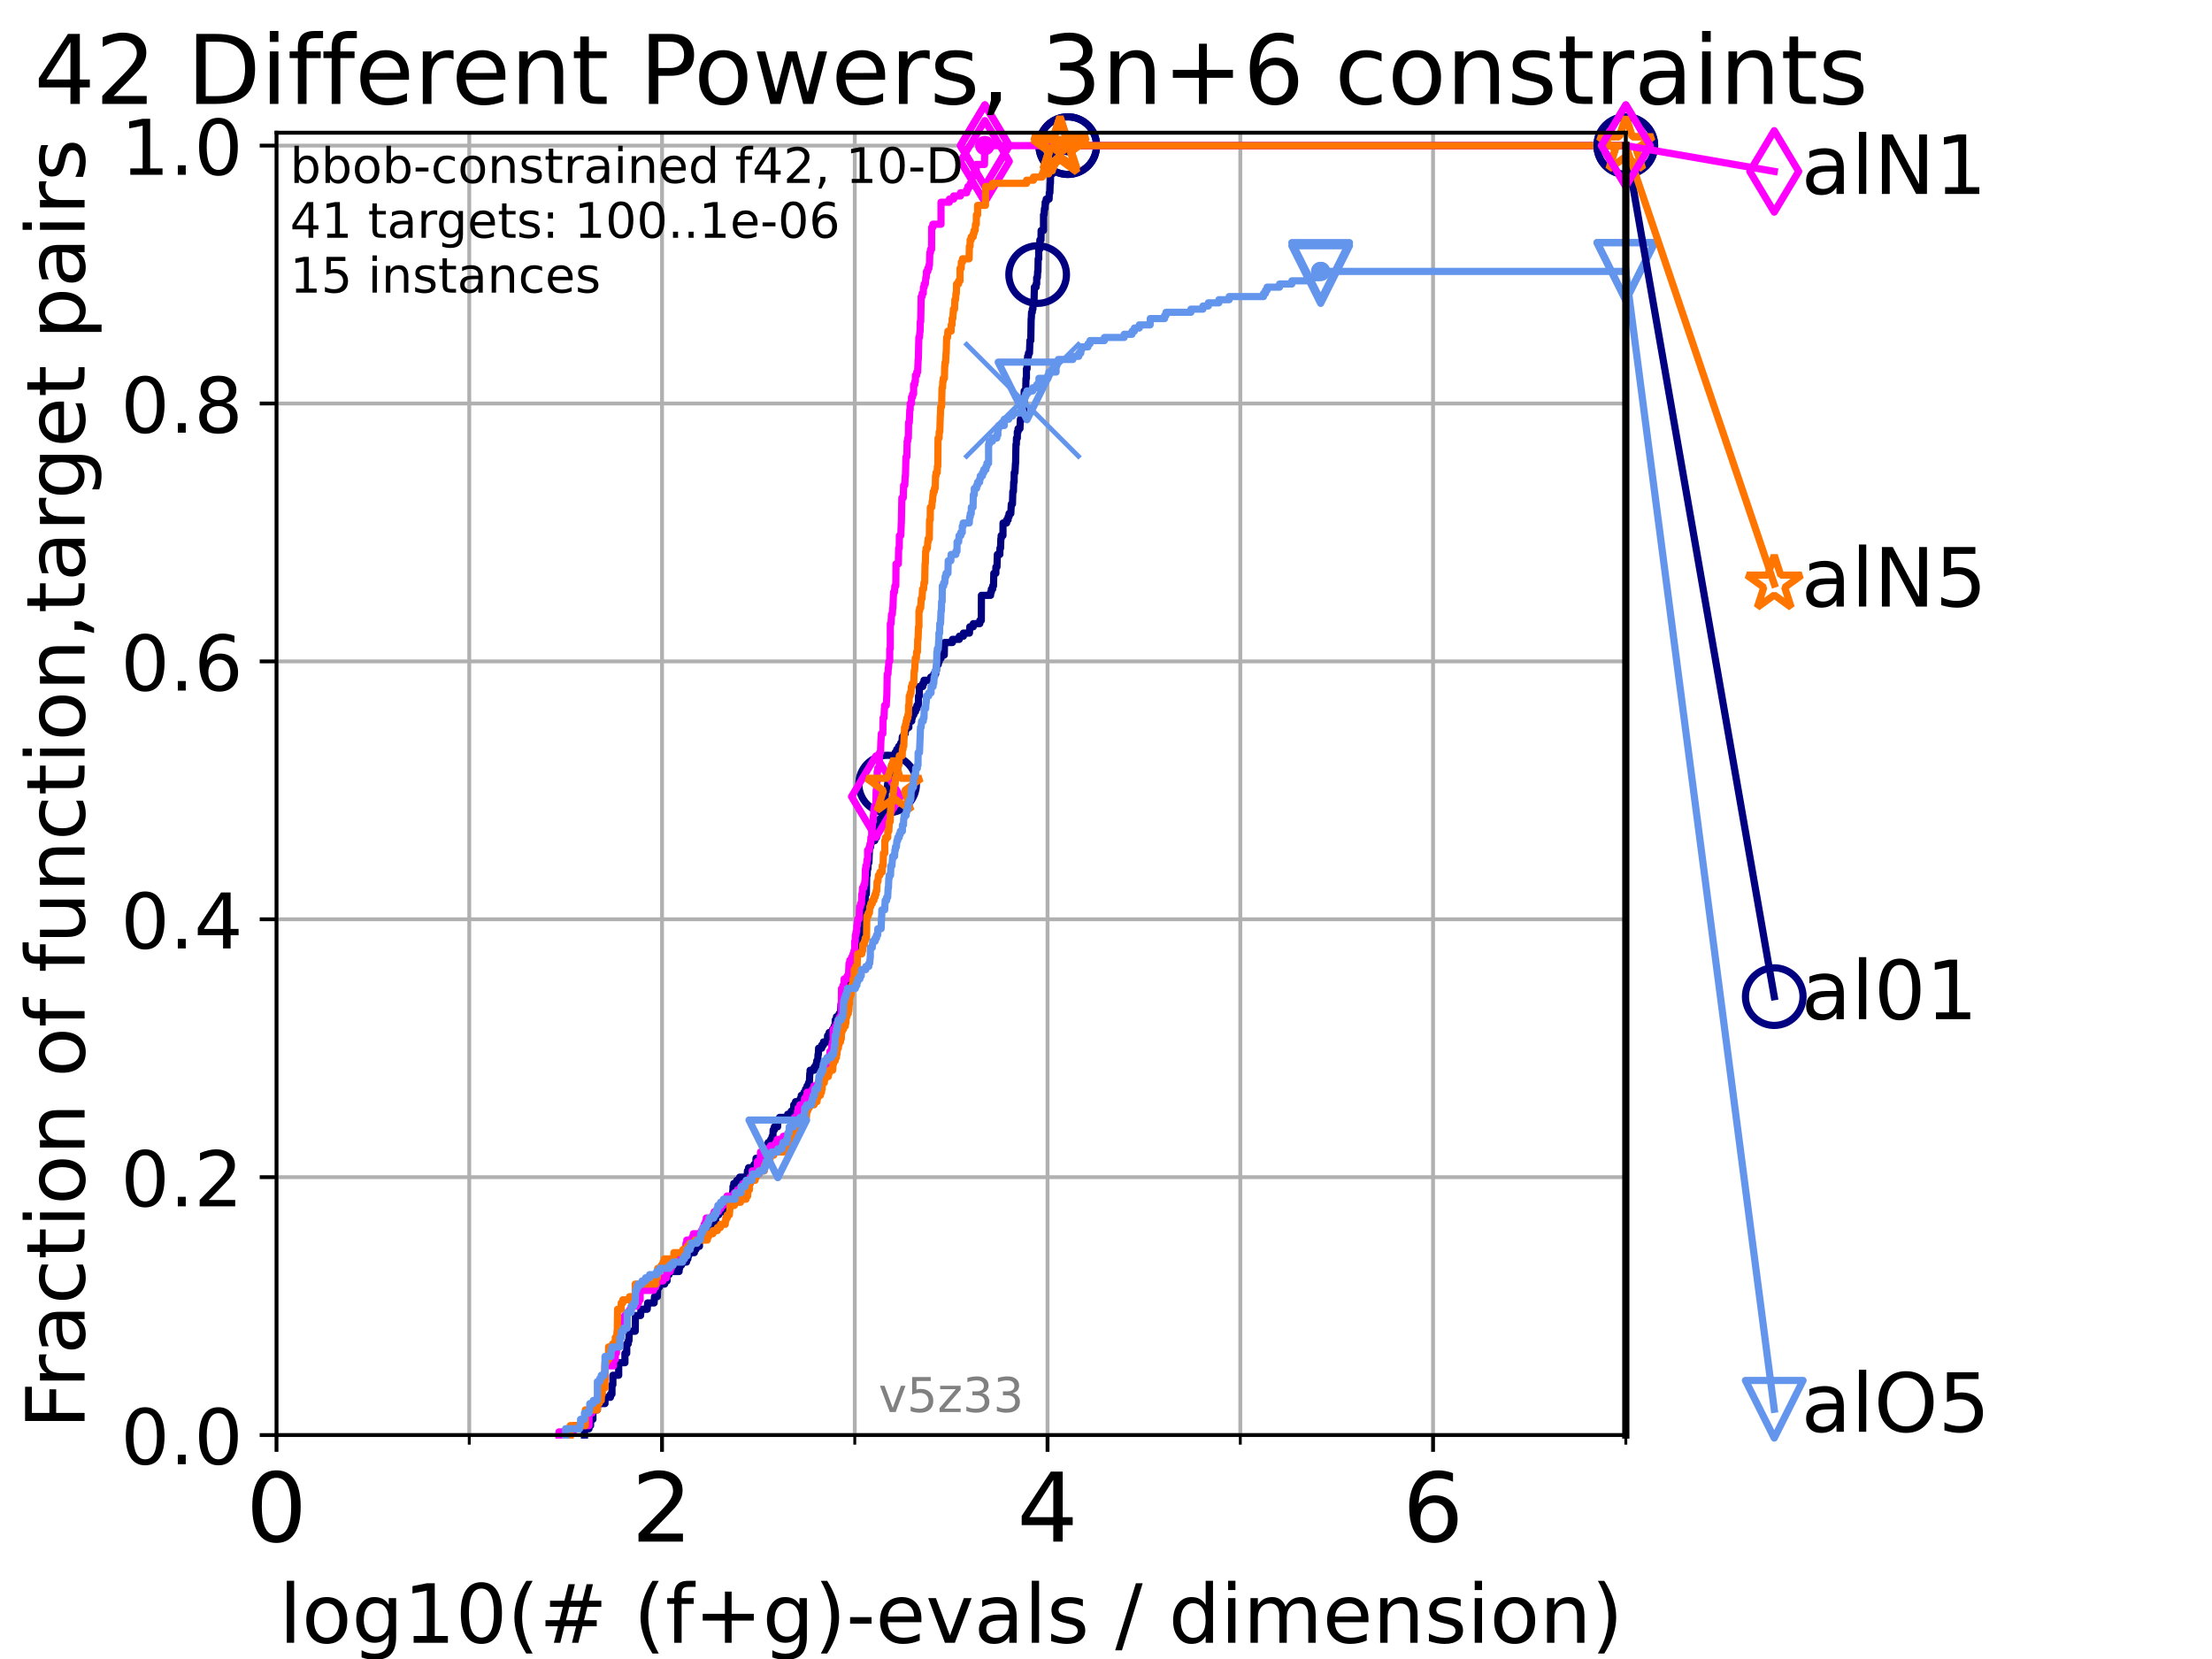 <?xml version="1.0" encoding="utf-8" standalone="no"?>
<!DOCTYPE svg PUBLIC "-//W3C//DTD SVG 1.1//EN"
  "http://www.w3.org/Graphics/SVG/1.1/DTD/svg11.dtd">
<!-- Created with matplotlib (https://matplotlib.org/) -->
<svg height="345.6pt" version="1.1" viewBox="0 0 460.8 345.6" width="460.8pt" xmlns="http://www.w3.org/2000/svg" xmlns:xlink="http://www.w3.org/1999/xlink">
 <defs>
  <style type="text/css">*{stroke-linecap:butt;stroke-linejoin:round;}</style>
 </defs>
 <g id="figure_1">
  <g id="patch_1">
   <path d="M 0 345.6 
L 460.8 345.6 
L 460.8 0 
L 0 0 
z
" style="fill:#ffffff;"/>
  </g>
  <g id="axes_1">
   <g id="patch_2">
    <path d="M 57.6 298.944 
L 338.688 298.944 
L 338.688 27.648 
L 57.6 27.648 
z
" style="fill:#ffffff;"/>
   </g>
   <g id="matplotlib.axis_1">
    <g id="xtick_1">
     <g id="line2d_1">
      <path clip-path="url(#paa7f41f317)" d="M 57.6 298.944 
L 57.6 27.648 
" style="fill:none;stroke:#b0b0b0;stroke-linecap:square;stroke-width:0.8;"/>
     </g>
     <g id="line2d_2">
      <defs>
       <path d="M 0 0 
L 0 3.5 
" id="m39ce8f4876" style="stroke:#000000;stroke-width:0.8;"/>
      </defs>
      <g>
       <use style="stroke:#000000;stroke-width:0.8;" x="57.6" xlink:href="#m39ce8f4876" y="298.944"/>
      </g>
     </g>
     <g id="text_1">
      <!-- 0 -->
      <g transform="translate(51.237 321.141)scale(0.2 -0.2)">
       <defs>
        <path d="M 31.781 66.406 
Q 24.172 66.406 20.328 58.906 
Q 16.5 51.422 16.5 36.375 
Q 16.5 21.391 20.328 13.891 
Q 24.172 6.391 31.781 6.391 
Q 39.453 6.391 43.281 13.891 
Q 47.125 21.391 47.125 36.375 
Q 47.125 51.422 43.281 58.906 
Q 39.453 66.406 31.781 66.406 
z
M 31.781 74.219 
Q 44.047 74.219 50.516 64.516 
Q 56.984 54.828 56.984 36.375 
Q 56.984 17.969 50.516 8.266 
Q 44.047 -1.422 31.781 -1.422 
Q 19.531 -1.422 13.062 8.266 
Q 6.594 17.969 6.594 36.375 
Q 6.594 54.828 13.062 64.516 
Q 19.531 74.219 31.781 74.219 
z
" id="DejaVuSans-48"/>
       </defs>
       <use xlink:href="#DejaVuSans-48"/>
      </g>
     </g>
    </g>
    <g id="xtick_2">
     <g id="line2d_3">
      <path clip-path="url(#paa7f41f317)" d="M 137.911 298.944 
L 137.911 27.648 
" style="fill:none;stroke:#b0b0b0;stroke-linecap:square;stroke-width:0.8;"/>
     </g>
     <g id="line2d_4">
      <g>
       <use style="stroke:#000000;stroke-width:0.8;" x="137.911" xlink:href="#m39ce8f4876" y="298.944"/>
      </g>
     </g>
     <g id="text_2">
      <!-- 2 -->
      <g transform="translate(131.548 321.141)scale(0.2 -0.2)">
       <defs>
        <path d="M 19.188 8.297 
L 53.609 8.297 
L 53.609 0 
L 7.328 0 
L 7.328 8.297 
Q 12.938 14.109 22.625 23.891 
Q 32.328 33.688 34.812 36.531 
Q 39.547 41.844 41.422 45.531 
Q 43.312 49.219 43.312 52.781 
Q 43.312 58.594 39.234 62.25 
Q 35.156 65.922 28.609 65.922 
Q 23.969 65.922 18.812 64.312 
Q 13.672 62.703 7.812 59.422 
L 7.812 69.391 
Q 13.766 71.781 18.938 73 
Q 24.125 74.219 28.422 74.219 
Q 39.75 74.219 46.484 68.547 
Q 53.219 62.891 53.219 53.422 
Q 53.219 48.922 51.531 44.891 
Q 49.859 40.875 45.406 35.406 
Q 44.188 33.984 37.641 27.219 
Q 31.109 20.453 19.188 8.297 
z
" id="DejaVuSans-50"/>
       </defs>
       <use xlink:href="#DejaVuSans-50"/>
      </g>
     </g>
    </g>
    <g id="xtick_3">
     <g id="line2d_5">
      <path clip-path="url(#paa7f41f317)" d="M 218.222 298.944 
L 218.222 27.648 
" style="fill:none;stroke:#b0b0b0;stroke-linecap:square;stroke-width:0.8;"/>
     </g>
     <g id="line2d_6">
      <g>
       <use style="stroke:#000000;stroke-width:0.8;" x="218.222" xlink:href="#m39ce8f4876" y="298.944"/>
      </g>
     </g>
     <g id="text_3">
      <!-- 4 -->
      <g transform="translate(211.859 321.141)scale(0.2 -0.2)">
       <defs>
        <path d="M 37.797 64.312 
L 12.891 25.391 
L 37.797 25.391 
z
M 35.203 72.906 
L 47.609 72.906 
L 47.609 25.391 
L 58.016 25.391 
L 58.016 17.188 
L 47.609 17.188 
L 47.609 0 
L 37.797 0 
L 37.797 17.188 
L 4.891 17.188 
L 4.891 26.703 
z
" id="DejaVuSans-52"/>
       </defs>
       <use xlink:href="#DejaVuSans-52"/>
      </g>
     </g>
    </g>
    <g id="xtick_4">
     <g id="line2d_7">
      <path clip-path="url(#paa7f41f317)" d="M 298.533 298.944 
L 298.533 27.648 
" style="fill:none;stroke:#b0b0b0;stroke-linecap:square;stroke-width:0.8;"/>
     </g>
     <g id="line2d_8">
      <g>
       <use style="stroke:#000000;stroke-width:0.8;" x="298.533" xlink:href="#m39ce8f4876" y="298.944"/>
      </g>
     </g>
     <g id="text_4">
      <!-- 6 -->
      <g transform="translate(292.17 321.141)scale(0.2 -0.2)">
       <defs>
        <path d="M 33.016 40.375 
Q 26.375 40.375 22.484 35.828 
Q 18.609 31.297 18.609 23.391 
Q 18.609 15.531 22.484 10.953 
Q 26.375 6.391 33.016 6.391 
Q 39.656 6.391 43.531 10.953 
Q 47.406 15.531 47.406 23.391 
Q 47.406 31.297 43.531 35.828 
Q 39.656 40.375 33.016 40.375 
z
M 52.594 71.297 
L 52.594 62.312 
Q 48.875 64.062 45.094 64.984 
Q 41.312 65.922 37.594 65.922 
Q 27.828 65.922 22.672 59.328 
Q 17.531 52.734 16.797 39.406 
Q 19.672 43.656 24.016 45.922 
Q 28.375 48.188 33.594 48.188 
Q 44.578 48.188 50.953 41.516 
Q 57.328 34.859 57.328 23.391 
Q 57.328 12.156 50.688 5.359 
Q 44.047 -1.422 33.016 -1.422 
Q 20.359 -1.422 13.672 8.266 
Q 6.984 17.969 6.984 36.375 
Q 6.984 53.656 15.188 63.938 
Q 23.391 74.219 37.203 74.219 
Q 40.922 74.219 44.703 73.484 
Q 48.484 72.75 52.594 71.297 
z
" id="DejaVuSans-54"/>
       </defs>
       <use xlink:href="#DejaVuSans-54"/>
      </g>
     </g>
    </g>
    <g id="xtick_5">
     <g id="line2d_9">
      <path clip-path="url(#paa7f41f317)" d="M 97.755 298.944 
L 97.755 27.648 
" style="fill:none;stroke:#b0b0b0;stroke-linecap:square;stroke-width:0.8;"/>
     </g>
     <g id="line2d_10">
      <defs>
       <path d="M 0 0 
L 0 2 
" id="mee0caeddca" style="stroke:#000000;stroke-width:0.6;"/>
      </defs>
      <g>
       <use style="stroke:#000000;stroke-width:0.6;" x="97.755" xlink:href="#mee0caeddca" y="298.944"/>
      </g>
     </g>
    </g>
    <g id="xtick_6">
     <g id="line2d_11">
      <path clip-path="url(#paa7f41f317)" d="M 178.066 298.944 
L 178.066 27.648 
" style="fill:none;stroke:#b0b0b0;stroke-linecap:square;stroke-width:0.8;"/>
     </g>
     <g id="line2d_12">
      <g>
       <use style="stroke:#000000;stroke-width:0.6;" x="178.066" xlink:href="#mee0caeddca" y="298.944"/>
      </g>
     </g>
    </g>
    <g id="xtick_7">
     <g id="line2d_13">
      <path clip-path="url(#paa7f41f317)" d="M 258.377 298.944 
L 258.377 27.648 
" style="fill:none;stroke:#b0b0b0;stroke-linecap:square;stroke-width:0.8;"/>
     </g>
     <g id="line2d_14">
      <g>
       <use style="stroke:#000000;stroke-width:0.6;" x="258.377" xlink:href="#mee0caeddca" y="298.944"/>
      </g>
     </g>
    </g>
    <g id="xtick_8">
     <g id="line2d_15">
      <path clip-path="url(#paa7f41f317)" d="M 338.688 298.944 
L 338.688 27.648 
" style="fill:none;stroke:#b0b0b0;stroke-linecap:square;stroke-width:0.8;"/>
     </g>
     <g id="line2d_16">
      <g>
       <use style="stroke:#000000;stroke-width:0.6;" x="338.688" xlink:href="#mee0caeddca" y="298.944"/>
      </g>
     </g>
    </g>
    <g id="text_5">
     <!-- log10(# (f+g)-evals / dimension) -->
     <g transform="translate(58.145 342.218)scale(0.17 -0.17)">
      <defs>
       <path d="M 9.422 75.984 
L 18.406 75.984 
L 18.406 0 
L 9.422 0 
z
" id="DejaVuSans-108"/>
       <path d="M 30.609 48.391 
Q 23.391 48.391 19.188 42.75 
Q 14.984 37.109 14.984 27.297 
Q 14.984 17.484 19.156 11.844 
Q 23.344 6.203 30.609 6.203 
Q 37.797 6.203 41.984 11.859 
Q 46.188 17.531 46.188 27.297 
Q 46.188 37.016 41.984 42.703 
Q 37.797 48.391 30.609 48.391 
z
M 30.609 56 
Q 42.328 56 49.016 48.375 
Q 55.719 40.766 55.719 27.297 
Q 55.719 13.875 49.016 6.219 
Q 42.328 -1.422 30.609 -1.422 
Q 18.844 -1.422 12.172 6.219 
Q 5.516 13.875 5.516 27.297 
Q 5.516 40.766 12.172 48.375 
Q 18.844 56 30.609 56 
z
" id="DejaVuSans-111"/>
       <path d="M 45.406 27.984 
Q 45.406 37.75 41.375 43.109 
Q 37.359 48.484 30.078 48.484 
Q 22.859 48.484 18.828 43.109 
Q 14.797 37.75 14.797 27.984 
Q 14.797 18.266 18.828 12.891 
Q 22.859 7.516 30.078 7.516 
Q 37.359 7.516 41.375 12.891 
Q 45.406 18.266 45.406 27.984 
z
M 54.391 6.781 
Q 54.391 -7.172 48.188 -13.984 
Q 42 -20.797 29.203 -20.797 
Q 24.469 -20.797 20.266 -20.094 
Q 16.062 -19.391 12.109 -17.922 
L 12.109 -9.188 
Q 16.062 -11.328 19.922 -12.344 
Q 23.781 -13.375 27.781 -13.375 
Q 36.625 -13.375 41.016 -8.766 
Q 45.406 -4.156 45.406 5.172 
L 45.406 9.625 
Q 42.625 4.781 38.281 2.391 
Q 33.938 0 27.875 0 
Q 17.828 0 11.672 7.656 
Q 5.516 15.328 5.516 27.984 
Q 5.516 40.672 11.672 48.328 
Q 17.828 56 27.875 56 
Q 33.938 56 38.281 53.609 
Q 42.625 51.219 45.406 46.391 
L 45.406 54.688 
L 54.391 54.688 
z
" id="DejaVuSans-103"/>
       <path d="M 12.406 8.297 
L 28.516 8.297 
L 28.516 63.922 
L 10.984 60.406 
L 10.984 69.391 
L 28.422 72.906 
L 38.281 72.906 
L 38.281 8.297 
L 54.391 8.297 
L 54.391 0 
L 12.406 0 
z
" id="DejaVuSans-49"/>
       <path d="M 31 75.875 
Q 24.469 64.656 21.281 53.656 
Q 18.109 42.672 18.109 31.391 
Q 18.109 20.125 21.312 9.062 
Q 24.516 -2 31 -13.188 
L 23.188 -13.188 
Q 15.875 -1.703 12.234 9.375 
Q 8.594 20.453 8.594 31.391 
Q 8.594 42.281 12.203 53.312 
Q 15.828 64.359 23.188 75.875 
z
" id="DejaVuSans-40"/>
       <path d="M 51.125 44 
L 36.922 44 
L 32.812 27.688 
L 47.125 27.688 
z
M 43.797 71.781 
L 38.719 51.516 
L 52.984 51.516 
L 58.109 71.781 
L 65.922 71.781 
L 60.891 51.516 
L 76.125 51.516 
L 76.125 44 
L 58.984 44 
L 54.984 27.688 
L 70.516 27.688 
L 70.516 20.219 
L 53.078 20.219 
L 48 0 
L 40.188 0 
L 45.219 20.219 
L 30.906 20.219 
L 25.875 0 
L 18.016 0 
L 23.094 20.219 
L 7.719 20.219 
L 7.719 27.688 
L 24.906 27.688 
L 29 44 
L 13.281 44 
L 13.281 51.516 
L 30.906 51.516 
L 35.891 71.781 
z
" id="DejaVuSans-35"/>
       <path id="DejaVuSans-32"/>
       <path d="M 37.109 75.984 
L 37.109 68.5 
L 28.516 68.5 
Q 23.688 68.5 21.797 66.547 
Q 19.922 64.594 19.922 59.516 
L 19.922 54.688 
L 34.719 54.688 
L 34.719 47.703 
L 19.922 47.703 
L 19.922 0 
L 10.891 0 
L 10.891 47.703 
L 2.297 47.703 
L 2.297 54.688 
L 10.891 54.688 
L 10.891 58.5 
Q 10.891 67.625 15.141 71.797 
Q 19.391 75.984 28.609 75.984 
z
" id="DejaVuSans-102"/>
       <path d="M 46 62.703 
L 46 35.5 
L 73.188 35.5 
L 73.188 27.203 
L 46 27.203 
L 46 0 
L 37.797 0 
L 37.797 27.203 
L 10.594 27.203 
L 10.594 35.5 
L 37.797 35.5 
L 37.797 62.703 
z
" id="DejaVuSans-43"/>
       <path d="M 8.016 75.875 
L 15.828 75.875 
Q 23.141 64.359 26.781 53.312 
Q 30.422 42.281 30.422 31.391 
Q 30.422 20.453 26.781 9.375 
Q 23.141 -1.703 15.828 -13.188 
L 8.016 -13.188 
Q 14.5 -2 17.703 9.062 
Q 20.906 20.125 20.906 31.391 
Q 20.906 42.672 17.703 53.656 
Q 14.5 64.656 8.016 75.875 
z
" id="DejaVuSans-41"/>
       <path d="M 4.891 31.391 
L 31.203 31.391 
L 31.203 23.391 
L 4.891 23.391 
z
" id="DejaVuSans-45"/>
       <path d="M 56.203 29.594 
L 56.203 25.203 
L 14.891 25.203 
Q 15.484 15.922 20.484 11.062 
Q 25.484 6.203 34.422 6.203 
Q 39.594 6.203 44.453 7.469 
Q 49.312 8.734 54.109 11.281 
L 54.109 2.781 
Q 49.266 0.734 44.188 -0.344 
Q 39.109 -1.422 33.891 -1.422 
Q 20.797 -1.422 13.156 6.188 
Q 5.516 13.812 5.516 26.812 
Q 5.516 40.234 12.766 48.109 
Q 20.016 56 32.328 56 
Q 43.359 56 49.781 48.891 
Q 56.203 41.797 56.203 29.594 
z
M 47.219 32.234 
Q 47.125 39.594 43.094 43.984 
Q 39.062 48.391 32.422 48.391 
Q 24.906 48.391 20.391 44.141 
Q 15.875 39.891 15.188 32.172 
z
" id="DejaVuSans-101"/>
       <path d="M 2.984 54.688 
L 12.5 54.688 
L 29.594 8.797 
L 46.688 54.688 
L 56.203 54.688 
L 35.688 0 
L 23.484 0 
z
" id="DejaVuSans-118"/>
       <path d="M 34.281 27.484 
Q 23.391 27.484 19.188 25 
Q 14.984 22.516 14.984 16.5 
Q 14.984 11.719 18.141 8.906 
Q 21.297 6.109 26.703 6.109 
Q 34.188 6.109 38.703 11.406 
Q 43.219 16.703 43.219 25.484 
L 43.219 27.484 
z
M 52.203 31.203 
L 52.203 0 
L 43.219 0 
L 43.219 8.297 
Q 40.141 3.328 35.547 0.953 
Q 30.953 -1.422 24.312 -1.422 
Q 15.922 -1.422 10.953 3.297 
Q 6 8.016 6 15.922 
Q 6 25.141 12.172 29.828 
Q 18.359 34.516 30.609 34.516 
L 43.219 34.516 
L 43.219 35.406 
Q 43.219 41.609 39.141 45 
Q 35.062 48.391 27.688 48.391 
Q 23 48.391 18.547 47.266 
Q 14.109 46.141 10.016 43.891 
L 10.016 52.203 
Q 14.938 54.109 19.578 55.047 
Q 24.219 56 28.609 56 
Q 40.484 56 46.344 49.844 
Q 52.203 43.703 52.203 31.203 
z
" id="DejaVuSans-97"/>
       <path d="M 44.281 53.078 
L 44.281 44.578 
Q 40.484 46.531 36.375 47.5 
Q 32.281 48.484 27.875 48.484 
Q 21.188 48.484 17.844 46.438 
Q 14.5 44.391 14.5 40.281 
Q 14.5 37.156 16.891 35.375 
Q 19.281 33.594 26.516 31.984 
L 29.594 31.297 
Q 39.156 29.25 43.188 25.516 
Q 47.219 21.781 47.219 15.094 
Q 47.219 7.469 41.188 3.016 
Q 35.156 -1.422 24.609 -1.422 
Q 20.219 -1.422 15.453 -0.562 
Q 10.688 0.297 5.422 2 
L 5.422 11.281 
Q 10.406 8.688 15.234 7.391 
Q 20.062 6.109 24.812 6.109 
Q 31.156 6.109 34.562 8.281 
Q 37.984 10.453 37.984 14.406 
Q 37.984 18.062 35.516 20.016 
Q 33.062 21.969 24.703 23.781 
L 21.578 24.516 
Q 13.234 26.266 9.516 29.906 
Q 5.812 33.547 5.812 39.891 
Q 5.812 47.609 11.281 51.797 
Q 16.75 56 26.812 56 
Q 31.781 56 36.172 55.266 
Q 40.578 54.547 44.281 53.078 
z
" id="DejaVuSans-115"/>
       <path d="M 25.391 72.906 
L 33.688 72.906 
L 8.297 -9.281 
L 0 -9.281 
z
" id="DejaVuSans-47"/>
       <path d="M 45.406 46.391 
L 45.406 75.984 
L 54.391 75.984 
L 54.391 0 
L 45.406 0 
L 45.406 8.203 
Q 42.578 3.328 38.25 0.953 
Q 33.938 -1.422 27.875 -1.422 
Q 17.969 -1.422 11.734 6.484 
Q 5.516 14.406 5.516 27.297 
Q 5.516 40.188 11.734 48.094 
Q 17.969 56 27.875 56 
Q 33.938 56 38.25 53.625 
Q 42.578 51.266 45.406 46.391 
z
M 14.797 27.297 
Q 14.797 17.391 18.875 11.75 
Q 22.953 6.109 30.078 6.109 
Q 37.203 6.109 41.297 11.75 
Q 45.406 17.391 45.406 27.297 
Q 45.406 37.203 41.297 42.844 
Q 37.203 48.484 30.078 48.484 
Q 22.953 48.484 18.875 42.844 
Q 14.797 37.203 14.797 27.297 
z
" id="DejaVuSans-100"/>
       <path d="M 9.422 54.688 
L 18.406 54.688 
L 18.406 0 
L 9.422 0 
z
M 9.422 75.984 
L 18.406 75.984 
L 18.406 64.594 
L 9.422 64.594 
z
" id="DejaVuSans-105"/>
       <path d="M 52 44.188 
Q 55.375 50.25 60.062 53.125 
Q 64.75 56 71.094 56 
Q 79.641 56 84.281 50.016 
Q 88.922 44.047 88.922 33.016 
L 88.922 0 
L 79.891 0 
L 79.891 32.719 
Q 79.891 40.578 77.094 44.375 
Q 74.312 48.188 68.609 48.188 
Q 61.625 48.188 57.562 43.547 
Q 53.516 38.922 53.516 30.906 
L 53.516 0 
L 44.484 0 
L 44.484 32.719 
Q 44.484 40.625 41.703 44.406 
Q 38.922 48.188 33.109 48.188 
Q 26.219 48.188 22.156 43.531 
Q 18.109 38.875 18.109 30.906 
L 18.109 0 
L 9.078 0 
L 9.078 54.688 
L 18.109 54.688 
L 18.109 46.188 
Q 21.188 51.219 25.484 53.609 
Q 29.781 56 35.688 56 
Q 41.656 56 45.828 52.969 
Q 50 49.953 52 44.188 
z
" id="DejaVuSans-109"/>
       <path d="M 54.891 33.016 
L 54.891 0 
L 45.906 0 
L 45.906 32.719 
Q 45.906 40.484 42.875 44.328 
Q 39.844 48.188 33.797 48.188 
Q 26.516 48.188 22.312 43.547 
Q 18.109 38.922 18.109 30.906 
L 18.109 0 
L 9.078 0 
L 9.078 54.688 
L 18.109 54.688 
L 18.109 46.188 
Q 21.344 51.125 25.703 53.562 
Q 30.078 56 35.797 56 
Q 45.219 56 50.047 50.172 
Q 54.891 44.344 54.891 33.016 
z
" id="DejaVuSans-110"/>
      </defs>
      <use xlink:href="#DejaVuSans-108"/>
      <use x="27.783" xlink:href="#DejaVuSans-111"/>
      <use x="88.965" xlink:href="#DejaVuSans-103"/>
      <use x="152.441" xlink:href="#DejaVuSans-49"/>
      <use x="216.064" xlink:href="#DejaVuSans-48"/>
      <use x="279.688" xlink:href="#DejaVuSans-40"/>
      <use x="318.701" xlink:href="#DejaVuSans-35"/>
      <use x="402.49" xlink:href="#DejaVuSans-32"/>
      <use x="434.277" xlink:href="#DejaVuSans-40"/>
      <use x="473.291" xlink:href="#DejaVuSans-102"/>
      <use x="508.496" xlink:href="#DejaVuSans-43"/>
      <use x="592.285" xlink:href="#DejaVuSans-103"/>
      <use x="655.762" xlink:href="#DejaVuSans-41"/>
      <use x="694.775" xlink:href="#DejaVuSans-45"/>
      <use x="730.859" xlink:href="#DejaVuSans-101"/>
      <use x="792.383" xlink:href="#DejaVuSans-118"/>
      <use x="851.562" xlink:href="#DejaVuSans-97"/>
      <use x="912.842" xlink:href="#DejaVuSans-108"/>
      <use x="940.625" xlink:href="#DejaVuSans-115"/>
      <use x="992.725" xlink:href="#DejaVuSans-32"/>
      <use x="1024.512" xlink:href="#DejaVuSans-47"/>
      <use x="1058.203" xlink:href="#DejaVuSans-32"/>
      <use x="1089.99" xlink:href="#DejaVuSans-100"/>
      <use x="1153.467" xlink:href="#DejaVuSans-105"/>
      <use x="1181.25" xlink:href="#DejaVuSans-109"/>
      <use x="1278.662" xlink:href="#DejaVuSans-101"/>
      <use x="1340.186" xlink:href="#DejaVuSans-110"/>
      <use x="1403.564" xlink:href="#DejaVuSans-115"/>
      <use x="1455.664" xlink:href="#DejaVuSans-105"/>
      <use x="1483.447" xlink:href="#DejaVuSans-111"/>
      <use x="1544.629" xlink:href="#DejaVuSans-110"/>
      <use x="1608.008" xlink:href="#DejaVuSans-41"/>
     </g>
    </g>
   </g>
   <g id="matplotlib.axis_2">
    <g id="ytick_1">
     <g id="line2d_17">
      <path clip-path="url(#paa7f41f317)" d="M 57.6 298.944 
L 338.688 298.944 
" style="fill:none;stroke:#b0b0b0;stroke-linecap:square;stroke-width:0.8;"/>
     </g>
     <g id="line2d_18">
      <defs>
       <path d="M 0 0 
L -3.5 0 
" id="m3a7f69076b" style="stroke:#000000;stroke-width:0.8;"/>
      </defs>
      <g>
       <use style="stroke:#000000;stroke-width:0.8;" x="57.6" xlink:href="#m3a7f69076b" y="298.944"/>
      </g>
     </g>
     <g id="text_6">
      <!-- 0.0 -->
      <g transform="translate(25.155 305.023)scale(0.16 -0.16)">
       <defs>
        <path d="M 10.688 12.406 
L 21 12.406 
L 21 0 
L 10.688 0 
z
" id="DejaVuSans-46"/>
       </defs>
       <use xlink:href="#DejaVuSans-48"/>
       <use x="63.623" xlink:href="#DejaVuSans-46"/>
       <use x="95.41" xlink:href="#DejaVuSans-48"/>
      </g>
     </g>
    </g>
    <g id="ytick_2">
     <g id="line2d_19">
      <path clip-path="url(#paa7f41f317)" d="M 57.6 245.222 
L 338.688 245.222 
" style="fill:none;stroke:#b0b0b0;stroke-linecap:square;stroke-width:0.8;"/>
     </g>
     <g id="line2d_20">
      <g>
       <use style="stroke:#000000;stroke-width:0.8;" x="57.6" xlink:href="#m3a7f69076b" y="245.222"/>
      </g>
     </g>
     <g id="text_7">
      <!-- 0.2 -->
      <g transform="translate(25.155 251.301)scale(0.16 -0.16)">
       <use xlink:href="#DejaVuSans-48"/>
       <use x="63.623" xlink:href="#DejaVuSans-46"/>
       <use x="95.41" xlink:href="#DejaVuSans-50"/>
      </g>
     </g>
    </g>
    <g id="ytick_3">
     <g id="line2d_21">
      <path clip-path="url(#paa7f41f317)" d="M 57.6 191.5 
L 338.688 191.5 
" style="fill:none;stroke:#b0b0b0;stroke-linecap:square;stroke-width:0.8;"/>
     </g>
     <g id="line2d_22">
      <g>
       <use style="stroke:#000000;stroke-width:0.8;" x="57.6" xlink:href="#m3a7f69076b" y="191.5"/>
      </g>
     </g>
     <g id="text_8">
      <!-- 0.4 -->
      <g transform="translate(25.155 197.579)scale(0.16 -0.16)">
       <use xlink:href="#DejaVuSans-48"/>
       <use x="63.623" xlink:href="#DejaVuSans-46"/>
       <use x="95.41" xlink:href="#DejaVuSans-52"/>
      </g>
     </g>
    </g>
    <g id="ytick_4">
     <g id="line2d_23">
      <path clip-path="url(#paa7f41f317)" d="M 57.6 137.778 
L 338.688 137.778 
" style="fill:none;stroke:#b0b0b0;stroke-linecap:square;stroke-width:0.8;"/>
     </g>
     <g id="line2d_24">
      <g>
       <use style="stroke:#000000;stroke-width:0.8;" x="57.6" xlink:href="#m3a7f69076b" y="137.778"/>
      </g>
     </g>
     <g id="text_9">
      <!-- 0.6 -->
      <g transform="translate(25.155 143.857)scale(0.16 -0.16)">
       <use xlink:href="#DejaVuSans-48"/>
       <use x="63.623" xlink:href="#DejaVuSans-46"/>
       <use x="95.41" xlink:href="#DejaVuSans-54"/>
      </g>
     </g>
    </g>
    <g id="ytick_5">
     <g id="line2d_25">
      <path clip-path="url(#paa7f41f317)" d="M 57.6 84.056 
L 338.688 84.056 
" style="fill:none;stroke:#b0b0b0;stroke-linecap:square;stroke-width:0.8;"/>
     </g>
     <g id="line2d_26">
      <g>
       <use style="stroke:#000000;stroke-width:0.8;" x="57.6" xlink:href="#m3a7f69076b" y="84.056"/>
      </g>
     </g>
     <g id="text_10">
      <!-- 0.8 -->
      <g transform="translate(25.155 90.135)scale(0.16 -0.16)">
       <defs>
        <path d="M 31.781 34.625 
Q 24.75 34.625 20.719 30.859 
Q 16.703 27.094 16.703 20.516 
Q 16.703 13.922 20.719 10.156 
Q 24.75 6.391 31.781 6.391 
Q 38.812 6.391 42.859 10.172 
Q 46.922 13.969 46.922 20.516 
Q 46.922 27.094 42.891 30.859 
Q 38.875 34.625 31.781 34.625 
z
M 21.922 38.812 
Q 15.578 40.375 12.031 44.719 
Q 8.5 49.078 8.5 55.328 
Q 8.5 64.062 14.719 69.141 
Q 20.953 74.219 31.781 74.219 
Q 42.672 74.219 48.875 69.141 
Q 55.078 64.062 55.078 55.328 
Q 55.078 49.078 51.531 44.719 
Q 48 40.375 41.703 38.812 
Q 48.828 37.156 52.797 32.312 
Q 56.781 27.484 56.781 20.516 
Q 56.781 9.906 50.312 4.234 
Q 43.844 -1.422 31.781 -1.422 
Q 19.734 -1.422 13.25 4.234 
Q 6.781 9.906 6.781 20.516 
Q 6.781 27.484 10.781 32.312 
Q 14.797 37.156 21.922 38.812 
z
M 18.312 54.391 
Q 18.312 48.734 21.844 45.562 
Q 25.391 42.391 31.781 42.391 
Q 38.141 42.391 41.719 45.562 
Q 45.312 48.734 45.312 54.391 
Q 45.312 60.062 41.719 63.234 
Q 38.141 66.406 31.781 66.406 
Q 25.391 66.406 21.844 63.234 
Q 18.312 60.062 18.312 54.391 
z
" id="DejaVuSans-56"/>
       </defs>
       <use xlink:href="#DejaVuSans-48"/>
       <use x="63.623" xlink:href="#DejaVuSans-46"/>
       <use x="95.41" xlink:href="#DejaVuSans-56"/>
      </g>
     </g>
    </g>
    <g id="ytick_6">
     <g id="line2d_27">
      <path clip-path="url(#paa7f41f317)" d="M 57.6 30.334 
L 338.688 30.334 
" style="fill:none;stroke:#b0b0b0;stroke-linecap:square;stroke-width:0.8;"/>
     </g>
     <g id="line2d_28">
      <g>
       <use style="stroke:#000000;stroke-width:0.8;" x="57.6" xlink:href="#m3a7f69076b" y="30.334"/>
      </g>
     </g>
     <g id="text_11">
      <!-- 1.0 -->
      <g transform="translate(25.155 36.413)scale(0.16 -0.16)">
       <use xlink:href="#DejaVuSans-49"/>
       <use x="63.623" xlink:href="#DejaVuSans-46"/>
       <use x="95.41" xlink:href="#DejaVuSans-48"/>
      </g>
     </g>
    </g>
    <g id="text_12">
     <!-- Fraction of function,target pairs -->
     <g transform="translate(17.62 297.681)rotate(-90)scale(0.17 -0.17)">
      <defs>
       <path d="M 9.812 72.906 
L 51.703 72.906 
L 51.703 64.594 
L 19.672 64.594 
L 19.672 43.109 
L 48.578 43.109 
L 48.578 34.812 
L 19.672 34.812 
L 19.672 0 
L 9.812 0 
z
" id="DejaVuSans-70"/>
       <path d="M 41.109 46.297 
Q 39.594 47.172 37.812 47.578 
Q 36.031 48 33.891 48 
Q 26.266 48 22.188 43.047 
Q 18.109 38.094 18.109 28.812 
L 18.109 0 
L 9.078 0 
L 9.078 54.688 
L 18.109 54.688 
L 18.109 46.188 
Q 20.953 51.172 25.484 53.578 
Q 30.031 56 36.531 56 
Q 37.453 56 38.578 55.875 
Q 39.703 55.766 41.062 55.516 
z
" id="DejaVuSans-114"/>
       <path d="M 48.781 52.594 
L 48.781 44.188 
Q 44.969 46.297 41.141 47.344 
Q 37.312 48.391 33.406 48.391 
Q 24.656 48.391 19.812 42.844 
Q 14.984 37.312 14.984 27.297 
Q 14.984 17.281 19.812 11.734 
Q 24.656 6.203 33.406 6.203 
Q 37.312 6.203 41.141 7.25 
Q 44.969 8.297 48.781 10.406 
L 48.781 2.094 
Q 45.016 0.344 40.984 -0.531 
Q 36.969 -1.422 32.422 -1.422 
Q 20.062 -1.422 12.781 6.344 
Q 5.516 14.109 5.516 27.297 
Q 5.516 40.672 12.859 48.328 
Q 20.219 56 33.016 56 
Q 37.156 56 41.109 55.141 
Q 45.062 54.297 48.781 52.594 
z
" id="DejaVuSans-99"/>
       <path d="M 18.312 70.219 
L 18.312 54.688 
L 36.812 54.688 
L 36.812 47.703 
L 18.312 47.703 
L 18.312 18.016 
Q 18.312 11.328 20.141 9.422 
Q 21.969 7.516 27.594 7.516 
L 36.812 7.516 
L 36.812 0 
L 27.594 0 
Q 17.188 0 13.234 3.875 
Q 9.281 7.766 9.281 18.016 
L 9.281 47.703 
L 2.688 47.703 
L 2.688 54.688 
L 9.281 54.688 
L 9.281 70.219 
z
" id="DejaVuSans-116"/>
       <path d="M 8.5 21.578 
L 8.5 54.688 
L 17.484 54.688 
L 17.484 21.922 
Q 17.484 14.156 20.5 10.266 
Q 23.531 6.391 29.594 6.391 
Q 36.859 6.391 41.078 11.031 
Q 45.312 15.672 45.312 23.688 
L 45.312 54.688 
L 54.297 54.688 
L 54.297 0 
L 45.312 0 
L 45.312 8.406 
Q 42.047 3.422 37.719 1 
Q 33.406 -1.422 27.688 -1.422 
Q 18.266 -1.422 13.375 4.438 
Q 8.5 10.297 8.5 21.578 
z
M 31.109 56 
z
" id="DejaVuSans-117"/>
       <path d="M 11.719 12.406 
L 22.016 12.406 
L 22.016 4 
L 14.016 -11.625 
L 7.719 -11.625 
L 11.719 4 
z
" id="DejaVuSans-44"/>
       <path d="M 18.109 8.203 
L 18.109 -20.797 
L 9.078 -20.797 
L 9.078 54.688 
L 18.109 54.688 
L 18.109 46.391 
Q 20.953 51.266 25.266 53.625 
Q 29.594 56 35.594 56 
Q 45.562 56 51.781 48.094 
Q 58.016 40.188 58.016 27.297 
Q 58.016 14.406 51.781 6.484 
Q 45.562 -1.422 35.594 -1.422 
Q 29.594 -1.422 25.266 0.953 
Q 20.953 3.328 18.109 8.203 
z
M 48.688 27.297 
Q 48.688 37.203 44.609 42.844 
Q 40.531 48.484 33.406 48.484 
Q 26.266 48.484 22.188 42.844 
Q 18.109 37.203 18.109 27.297 
Q 18.109 17.391 22.188 11.75 
Q 26.266 6.109 33.406 6.109 
Q 40.531 6.109 44.609 11.75 
Q 48.688 17.391 48.688 27.297 
z
" id="DejaVuSans-112"/>
      </defs>
      <use xlink:href="#DejaVuSans-70"/>
      <use x="50.27" xlink:href="#DejaVuSans-114"/>
      <use x="91.383" xlink:href="#DejaVuSans-97"/>
      <use x="152.662" xlink:href="#DejaVuSans-99"/>
      <use x="207.643" xlink:href="#DejaVuSans-116"/>
      <use x="246.852" xlink:href="#DejaVuSans-105"/>
      <use x="274.635" xlink:href="#DejaVuSans-111"/>
      <use x="335.816" xlink:href="#DejaVuSans-110"/>
      <use x="399.195" xlink:href="#DejaVuSans-32"/>
      <use x="430.982" xlink:href="#DejaVuSans-111"/>
      <use x="492.164" xlink:href="#DejaVuSans-102"/>
      <use x="527.369" xlink:href="#DejaVuSans-32"/>
      <use x="559.156" xlink:href="#DejaVuSans-102"/>
      <use x="594.361" xlink:href="#DejaVuSans-117"/>
      <use x="657.74" xlink:href="#DejaVuSans-110"/>
      <use x="721.119" xlink:href="#DejaVuSans-99"/>
      <use x="776.1" xlink:href="#DejaVuSans-116"/>
      <use x="815.309" xlink:href="#DejaVuSans-105"/>
      <use x="843.092" xlink:href="#DejaVuSans-111"/>
      <use x="904.273" xlink:href="#DejaVuSans-110"/>
      <use x="967.652" xlink:href="#DejaVuSans-44"/>
      <use x="999.439" xlink:href="#DejaVuSans-116"/>
      <use x="1038.648" xlink:href="#DejaVuSans-97"/>
      <use x="1099.928" xlink:href="#DejaVuSans-114"/>
      <use x="1139.291" xlink:href="#DejaVuSans-103"/>
      <use x="1202.768" xlink:href="#DejaVuSans-101"/>
      <use x="1264.291" xlink:href="#DejaVuSans-116"/>
      <use x="1303.5" xlink:href="#DejaVuSans-32"/>
      <use x="1335.287" xlink:href="#DejaVuSans-112"/>
      <use x="1398.764" xlink:href="#DejaVuSans-97"/>
      <use x="1460.043" xlink:href="#DejaVuSans-105"/>
      <use x="1487.826" xlink:href="#DejaVuSans-114"/>
      <use x="1528.939" xlink:href="#DejaVuSans-115"/>
     </g>
    </g>
   </g>
   <g id="line2d_29">
    <defs>
     <path d="M 0 1.5 
C 0.398 1.5 0.779 1.342 1.061 1.061 
C 1.342 0.779 1.5 0.398 1.5 0 
C 1.5 -0.398 1.342 -0.779 1.061 -1.061 
C 0.779 -1.342 0.398 -1.5 0 -1.5 
C -0.398 -1.5 -0.779 -1.342 -1.061 -1.061 
C -1.342 -0.779 -1.5 -0.398 -1.5 0 
C -1.5 0.398 -1.342 0.779 -1.061 1.061 
C -0.779 1.342 -0.398 1.5 0 1.5 
z
" id="mb8859dbe09" style="stroke:#000080;"/>
    </defs>
    <g>
     <use style="fill:#000080;stroke:#000080;" x="222.438" xlink:href="#mb8859dbe09" y="30.334"/>
     <use style="fill:#000080;stroke:#000080;" x="222.438" xlink:href="#mb8859dbe09" y="30.334"/>
    </g>
   </g>
   <g id="line2d_30">
    <path d="M 121.756 298.944 
L 121.756 297.634 
L 122.699 297.634 
L 122.699 296.979 
L 123.03 296.979 
L 123.03 295.668 
L 123.514 295.668 
L 123.514 293.703 
L 124.444 293.703 
L 124.444 292.393 
L 126.031 292.393 
L 126.031 291.082 
L 127.165 291.082 
L 127.165 290.427 
L 127.485 290.427 
L 127.485 288.462 
L 127.674 288.462 
L 127.674 286.496 
L 128.886 286.496 
L 128.886 283.876 
L 130.182 283.876 
L 130.182 281.91 
L 130.559 281.91 
L 130.559 279.945 
L 130.875 279.945 
L 130.875 279.29 
L 131.031 279.29 
L 131.082 277.324 
L 132.327 277.324 
L 132.375 274.048 
L 133.443 274.048 
L 133.533 272.738 
L 134.829 272.738 
L 134.912 271.428 
L 136.266 271.428 
L 136.343 270.118 
L 136.943 270.118 
L 137.016 268.152 
L 137.344 268.152 
L 137.344 267.497 
L 138.46 267.497 
L 138.46 266.842 
L 138.96 266.842 
L 138.993 265.532 
L 139.382 265.532 
L 139.382 264.876 
L 141.464 264.876 
L 141.464 264.221 
L 141.578 264.221 
L 141.578 263.566 
L 141.969 263.566 
L 141.969 262.911 
L 143.015 262.911 
L 143.015 262.256 
L 143.299 262.256 
L 143.299 261.601 
L 143.477 261.601 
L 143.477 260.946 
L 144.653 260.946 
L 144.653 260.29 
L 144.982 260.29 
L 144.982 259.635 
L 145.711 259.635 
L 145.711 258.325 
L 145.888 258.325 
L 145.888 257.67 
L 146.302 257.67 
L 146.388 256.36 
L 147.927 256.36 
L 147.927 255.704 
L 148.564 255.704 
L 148.564 255.049 
L 148.883 255.049 
L 148.883 254.394 
L 149.086 254.394 
L 149.086 253.084 
L 149.718 253.084 
L 149.718 252.429 
L 150.632 252.429 
L 150.632 251.773 
L 151.913 251.773 
L 152.006 249.808 
L 152.436 249.808 
L 152.436 249.153 
L 152.572 249.153 
L 152.677 247.843 
L 152.692 247.843 
L 152.692 247.187 
L 152.856 247.187 
L 152.856 246.532 
L 153.495 246.532 
L 153.495 245.877 
L 154.085 245.877 
L 154.085 245.222 
L 155.616 245.222 
L 155.704 243.912 
L 155.941 243.912 
L 155.941 243.257 
L 157.07 243.257 
L 157.07 242.601 
L 157.449 242.601 
L 157.495 241.291 
L 158.647 241.291 
L 158.743 239.981 
L 159.129 239.981 
L 159.129 239.326 
L 159.578 239.326 
L 159.578 238.671 
L 160.015 238.671 
L 160.015 238.015 
L 160.566 238.015 
L 160.566 237.36 
L 160.849 237.36 
L 160.849 236.705 
L 161.017 236.705 
L 161.054 235.395 
L 161.311 235.395 
L 161.311 234.74 
L 161.982 234.74 
L 162.017 233.429 
L 162.398 233.429 
L 162.398 232.774 
L 164.094 232.774 
L 164.094 232.119 
L 164.832 232.119 
L 164.832 231.464 
L 165.31 231.464 
L 165.353 230.154 
L 165.725 230.154 
L 165.725 229.499 
L 166.709 229.499 
L 166.709 228.843 
L 166.922 228.843 
L 166.922 228.188 
L 167.5 228.188 
L 167.5 227.533 
L 167.811 227.533 
L 167.811 226.878 
L 168.128 226.878 
L 168.128 226.223 
L 168.428 226.223 
L 168.428 225.568 
L 168.609 225.568 
L 168.692 223.602 
L 168.758 223.602 
L 168.758 222.947 
L 169.617 222.947 
L 169.617 222.292 
L 170.003 222.292 
L 170.003 221.637 
L 170.147 221.637 
L 170.147 220.982 
L 170.349 220.982 
L 170.408 219.671 
L 170.478 219.671 
L 170.527 218.361 
L 171.181 218.361 
L 171.181 217.706 
L 171.54 217.706 
L 171.54 217.051 
L 172.366 217.051 
L 172.4 215.74 
L 172.721 215.74 
L 172.721 215.085 
L 173.422 215.085 
L 173.422 214.43 
L 173.76 214.43 
L 173.76 213.775 
L 173.96 213.775 
L 174 212.465 
L 174.249 212.465 
L 174.249 211.81 
L 174.808 211.81 
L 174.808 211.154 
L 175.088 211.154 
L 175.195 209.189 
L 175.557 209.189 
L 175.557 208.534 
L 175.924 208.534 
L 176.034 206.568 
L 176.563 206.568 
L 176.661 204.603 
L 176.771 204.603 
L 176.838 202.638 
L 176.924 202.638 
L 176.924 201.982 
L 177.227 201.982 
L 177.227 201.327 
L 177.459 201.327 
L 177.459 200.672 
L 177.635 200.672 
L 177.714 199.362 
L 177.968 199.362 
L 177.968 198.707 
L 178.388 198.707 
L 178.47 197.396 
L 178.575 197.396 
L 178.575 196.741 
L 178.834 196.741 
L 178.834 196.086 
L 178.993 196.086 
L 178.993 195.431 
L 179.135 195.431 
L 179.223 194.121 
L 179.311 194.121 
L 179.412 191.5 
L 179.444 191.5 
L 179.483 190.19 
L 179.588 190.19 
L 179.588 189.535 
L 179.889 189.535 
L 179.889 188.879 
L 180.043 188.879 
L 180.142 187.569 
L 180.216 187.569 
L 180.29 186.259 
L 180.479 186.259 
L 180.546 182.328 
L 180.649 182.328 
L 180.694 181.018 
L 180.795 181.018 
L 180.864 179.707 
L 181.006 179.707 
L 181.115 177.087 
L 181.135 177.087 
L 181.135 176.432 
L 181.37 176.432 
L 181.37 175.777 
L 181.485 175.777 
L 181.485 175.121 
L 182.229 175.121 
L 182.229 174.466 
L 182.596 174.466 
L 182.644 173.156 
L 182.714 173.156 
L 182.714 172.501 
L 183.144 172.501 
L 183.144 171.846 
L 183.31 171.846 
L 183.31 170.535 
L 183.842 170.535 
L 183.842 169.225 
L 184.208 169.225 
L 184.218 167.26 
L 184.37 167.26 
L 184.459 164.639 
L 184.811 164.639 
L 184.91 163.329 
L 184.955 163.329 
L 184.993 162.018 
L 185.352 162.018 
L 185.357 160.708 
L 185.743 160.708 
L 185.743 159.398 
L 186.278 159.398 
L 186.328 157.432 
L 186.454 157.432 
L 186.454 156.777 
L 186.804 156.777 
L 186.804 156.122 
L 187.213 156.122 
L 187.213 155.467 
L 187.617 155.467 
L 187.617 154.812 
L 187.873 154.812 
L 187.968 153.502 
L 188.319 153.502 
L 188.319 152.846 
L 188.571 152.846 
L 188.571 152.191 
L 188.713 152.191 
L 188.713 151.536 
L 189.328 151.536 
L 189.329 150.226 
L 189.926 150.226 
L 189.926 149.571 
L 190.056 149.571 
L 190.056 148.916 
L 190.361 148.916 
L 190.361 148.26 
L 190.717 148.26 
L 190.717 147.605 
L 191.017 147.605 
L 191.017 146.95 
L 191.297 146.95 
L 191.35 144.985 
L 191.517 144.985 
L 191.517 143.019 
L 192.227 143.019 
L 192.227 142.364 
L 192.485 142.364 
L 192.485 141.709 
L 193.886 141.709 
L 193.886 141.054 
L 194.527 141.054 
L 194.527 140.399 
L 194.921 140.399 
L 194.921 139.743 
L 195.062 139.743 
L 195.147 138.433 
L 195.467 138.433 
L 195.467 137.778 
L 195.677 137.778 
L 195.677 137.123 
L 196.028 137.123 
L 196.028 136.468 
L 196.706 136.468 
L 196.763 133.847 
L 198.405 133.847 
L 198.405 133.192 
L 199.839 133.192 
L 199.839 132.537 
L 200.693 132.537 
L 200.693 131.882 
L 201.956 131.882 
L 202.025 130.571 
L 202.748 130.571 
L 202.748 129.916 
L 204.11 129.916 
L 204.11 129.261 
L 204.425 129.261 
L 204.451 124.02 
L 206.358 124.02 
L 206.358 123.365 
L 206.517 123.365 
L 206.517 122.71 
L 206.796 122.71 
L 206.796 122.055 
L 206.964 122.055 
L 207.028 119.434 
L 207.458 119.434 
L 207.458 118.124 
L 207.685 118.124 
L 207.77 115.503 
L 208.282 115.503 
L 208.304 114.193 
L 208.435 114.193 
L 208.493 112.227 
L 208.56 112.227 
L 208.56 111.572 
L 208.932 111.572 
L 208.949 108.952 
L 209.702 108.952 
L 209.702 108.296 
L 210.007 108.296 
L 210.007 107.641 
L 210.202 107.641 
L 210.202 106.986 
L 210.569 106.986 
L 210.673 105.021 
L 210.909 105.021 
L 210.987 102.4 
L 211.112 102.4 
L 211.168 100.435 
L 211.26 100.435 
L 211.282 98.469 
L 211.437 98.469 
L 211.542 96.504 
L 211.57 96.504 
L 211.647 92.573 
L 211.721 92.573 
L 211.749 91.263 
L 211.928 91.263 
L 211.928 89.952 
L 212.08 89.952 
L 212.08 89.297 
L 212.473 89.297 
L 212.568 87.332 
L 212.951 87.332 
L 212.951 86.677 
L 213.294 86.677 
L 213.359 81.435 
L 213.674 81.435 
L 213.733 78.815 
L 213.82 78.815 
L 213.822 76.849 
L 213.958 76.849 
L 213.958 74.884 
L 214.069 74.884 
L 214.069 74.229 
L 214.242 74.229 
L 214.242 73.574 
L 214.458 73.574 
L 214.553 70.953 
L 214.73 70.953 
L 214.808 66.367 
L 214.846 66.367 
L 214.888 65.057 
L 215.044 65.057 
L 215.044 64.402 
L 215.177 64.402 
L 215.211 63.091 
L 215.398 63.091 
L 215.484 59.816 
L 215.836 59.816 
L 215.836 59.161 
L 215.96 59.161 
L 215.96 57.85 
L 216.103 57.85 
L 216.163 56.54 
L 216.224 56.54 
L 216.269 53.919 
L 216.38 53.919 
L 216.38 51.954 
L 216.587 51.954 
L 216.622 49.988 
L 216.859 49.988 
L 216.883 48.023 
L 217.383 48.023 
L 217.385 44.747 
L 217.495 44.747 
L 217.58 43.437 
L 217.693 43.437 
L 217.735 42.127 
L 217.941 42.127 
L 217.941 41.472 
L 218.545 41.472 
L 218.594 40.161 
L 218.705 40.161 
L 218.781 38.196 
L 218.827 38.196 
L 218.849 36.23 
L 219.233 36.23 
L 219.304 34.265 
L 219.669 34.265 
L 219.669 33.61 
L 219.824 33.61 
L 219.824 31.644 
L 220.144 31.644 
L 220.144 30.989 
L 222.438 30.989 
L 222.438 30.334 
L 338.688 30.334 
L 338.688 30.334 
" style="fill:none;stroke:#000080;stroke-linecap:square;stroke-width:1.5;"/>
   </g>
   <g id="line2d_31">
    <defs>
     <path d="M 0 6 
C 1.591 6 3.117 5.368 4.243 4.243 
C 5.368 3.117 6 1.591 6 0 
C 6 -1.591 5.368 -3.117 4.243 -4.243 
C 3.117 -5.368 1.591 -6 0 -6 
C -1.591 -6 -3.117 -5.368 -4.243 -4.243 
C -5.368 -3.117 -6 -1.591 -6 0 
C -6 1.591 -5.368 3.117 -4.243 4.243 
C -3.117 5.368 -1.591 6 0 6 
z
" id="mdeee2a2850" style="stroke:#000080;stroke-width:1.5;"/>
    </defs>
    <g>
     <use style="fill-opacity:0;stroke:#000080;stroke-width:1.5;" x="184.91" xlink:href="#mdeee2a2850" y="163.329"/>
     <use style="fill-opacity:0;stroke:#000080;stroke-width:1.5;" x="216.163" xlink:href="#mdeee2a2850" y="57.195"/>
     <use style="fill-opacity:0;stroke:#000080;stroke-width:1.5;" x="222.438" xlink:href="#mdeee2a2850" y="30.334"/>
     <use style="fill-opacity:0;stroke:#000080;stroke-width:1.5;" x="222.438" xlink:href="#mdeee2a2850" y="30.334"/>
     <use style="fill-opacity:0;stroke:#000080;stroke-width:1.5;" x="338.688" xlink:href="#mdeee2a2850" y="30.334"/>
    </g>
   </g>
   <g id="line2d_32">
    <path style="fill:none;stroke:#000080;stroke-linecap:square;stroke-width:1.5;"/>
    <g/>
   </g>
   <g id="line2d_33">
    <defs>
     <path d="M 0 1.5 
C 0.398 1.5 0.779 1.342 1.061 1.061 
C 1.342 0.779 1.5 0.398 1.5 0 
C 1.5 -0.398 1.342 -0.779 1.061 -1.061 
C 0.779 -1.342 0.398 -1.5 0 -1.5 
C -0.398 -1.5 -0.779 -1.342 -1.061 -1.061 
C -1.342 -0.779 -1.5 -0.398 -1.5 0 
C -1.5 0.398 -1.342 0.779 -1.061 1.061 
C -0.779 1.342 -0.398 1.5 0 1.5 
z
" id="m7135f69ad7" style="stroke:#ff00ff;"/>
    </defs>
    <g>
     <use style="fill:#ff00ff;stroke:#ff00ff;" x="205.164" xlink:href="#m7135f69ad7" y="30.334"/>
     <use style="fill:#ff00ff;stroke:#ff00ff;" x="205.164" xlink:href="#m7135f69ad7" y="30.334"/>
    </g>
   </g>
   <g id="line2d_34">
    <path d="M 116.443 298.944 
L 116.443 298.289 
L 119.402 298.289 
L 119.402 297.634 
L 119.603 297.634 
L 119.603 296.979 
L 122.699 296.979 
L 122.699 294.358 
L 123.354 294.358 
L 123.354 292.393 
L 124.444 292.393 
L 124.444 291.082 
L 125.256 291.082 
L 125.256 287.151 
L 126.031 287.151 
L 126.031 284.531 
L 127.799 284.531 
L 127.799 283.22 
L 128.169 283.22 
L 128.169 281.91 
L 128.411 281.91 
L 128.471 279.945 
L 129.06 279.945 
L 129.06 277.324 
L 129.461 277.324 
L 129.461 276.014 
L 129.909 276.014 
L 129.909 275.359 
L 130.128 275.359 
L 130.128 274.048 
L 130.665 274.048 
L 130.665 273.393 
L 131.236 273.393 
L 131.236 272.738 
L 131.541 272.738 
L 131.541 272.083 
L 132.66 272.083 
L 132.66 271.428 
L 133.033 271.428 
L 133.033 270.773 
L 133.353 270.773 
L 133.353 268.807 
L 136.151 268.807 
L 136.151 268.152 
L 136.57 268.152 
L 136.57 267.497 
L 136.869 267.497 
L 136.869 266.842 
L 138.119 266.842 
L 138.119 266.187 
L 138.861 266.187 
L 138.96 264.876 
L 139.636 264.876 
L 139.636 264.221 
L 139.856 264.221 
L 139.856 263.566 
L 140.165 263.566 
L 140.165 262.911 
L 140.738 262.911 
L 140.738 262.256 
L 141.774 262.256 
L 141.802 260.946 
L 142.54 260.946 
L 142.54 260.29 
L 142.805 260.29 
L 142.91 258.98 
L 143.067 258.98 
L 143.067 258.325 
L 144.221 258.325 
L 144.221 257.67 
L 144.439 257.67 
L 144.439 257.015 
L 146.107 257.015 
L 146.107 256.36 
L 146.431 256.36 
L 146.431 255.704 
L 146.686 255.704 
L 146.686 255.049 
L 146.979 255.049 
L 146.979 254.394 
L 147.124 254.394 
L 147.124 253.739 
L 148.526 253.739 
L 148.526 253.084 
L 148.789 253.084 
L 148.789 252.429 
L 149.664 252.429 
L 149.664 251.773 
L 150.155 251.773 
L 150.155 251.118 
L 150.666 251.118 
L 150.666 250.463 
L 151.162 250.463 
L 151.162 249.808 
L 151.454 249.808 
L 151.454 249.153 
L 152.959 249.153 
L 152.959 248.498 
L 153.652 248.498 
L 153.652 247.843 
L 154.331 247.843 
L 154.331 247.187 
L 154.788 247.187 
L 154.788 246.532 
L 156.249 246.532 
L 156.249 245.222 
L 156.634 245.222 
L 156.694 243.912 
L 157.743 243.912 
L 157.787 241.946 
L 158.369 241.946 
L 158.423 239.981 
L 159.598 239.981 
L 159.598 239.326 
L 160.528 239.326 
L 160.528 238.671 
L 161.609 238.671 
L 161.609 238.015 
L 161.912 238.015 
L 161.912 237.36 
L 163.169 237.36 
L 163.169 236.705 
L 164.141 236.705 
L 164.141 236.05 
L 165.047 236.05 
L 165.047 235.395 
L 165.252 235.395 
L 165.339 234.085 
L 165.426 234.085 
L 165.519 232.774 
L 166.062 232.774 
L 166.145 231.464 
L 166.269 231.464 
L 166.269 230.809 
L 166.656 230.809 
L 166.656 230.154 
L 167.539 230.154 
L 167.596 228.843 
L 167.998 228.843 
L 167.998 228.188 
L 168.141 228.188 
L 168.141 227.533 
L 169.268 227.533 
L 169.268 226.878 
L 169.554 226.878 
L 169.554 226.223 
L 170.408 226.223 
L 170.408 225.568 
L 170.602 225.568 
L 170.602 224.912 
L 170.967 224.912 
L 170.967 224.257 
L 171.233 224.257 
L 171.233 223.602 
L 171.443 223.602 
L 171.443 222.947 
L 172.211 222.947 
L 172.211 222.292 
L 172.342 222.292 
L 172.376 220.326 
L 172.82 220.326 
L 172.9 219.016 
L 173.257 219.016 
L 173.262 217.706 
L 173.422 217.706 
L 173.422 217.051 
L 173.558 217.051 
L 173.558 214.43 
L 174.039 214.43 
L 174.039 213.775 
L 174.34 213.775 
L 174.34 213.12 
L 174.61 213.12 
L 174.61 212.465 
L 174.896 212.465 
L 174.896 211.81 
L 175.244 211.81 
L 175.306 205.913 
L 175.618 205.913 
L 175.618 205.258 
L 175.809 205.258 
L 175.837 203.948 
L 176.479 203.948 
L 176.479 203.293 
L 176.763 203.293 
L 176.868 200.672 
L 177.039 200.672 
L 177.039 200.017 
L 177.423 200.017 
L 177.423 199.362 
L 177.696 199.362 
L 177.696 198.707 
L 177.898 198.707 
L 177.898 198.052 
L 178.045 198.052 
L 178.045 196.086 
L 178.171 196.086 
L 178.191 194.776 
L 178.319 194.776 
L 178.319 194.121 
L 178.463 194.121 
L 178.5 192.81 
L 178.605 192.81 
L 178.649 191.5 
L 178.964 191.5 
L 179.063 188.879 
L 179.269 188.879 
L 179.269 188.224 
L 179.466 188.224 
L 179.518 186.259 
L 179.623 186.259 
L 179.674 184.949 
L 179.958 184.949 
L 179.958 184.293 
L 180.114 184.293 
L 180.219 182.983 
L 180.232 182.983 
L 180.278 181.018 
L 180.373 181.018 
L 180.373 180.363 
L 180.513 180.363 
L 180.619 179.052 
L 180.745 179.052 
L 180.745 177.087 
L 181.115 177.087 
L 181.115 176.432 
L 181.231 176.432 
L 181.231 175.777 
L 181.408 175.777 
L 181.422 174.466 
L 181.58 174.466 
L 181.611 172.501 
L 181.705 172.501 
L 181.784 171.191 
L 181.885 171.191 
L 181.935 169.88 
L 182.008 169.88 
L 182.008 168.57 
L 182.152 168.57 
L 182.152 167.915 
L 182.439 167.915 
L 182.526 164.639 
L 182.604 164.639 
L 182.674 162.674 
L 182.719 162.674 
L 182.735 160.708 
L 182.844 160.708 
L 182.844 160.053 
L 183.134 160.053 
L 183.233 156.777 
L 183.423 156.777 
L 183.513 154.157 
L 183.536 154.157 
L 183.592 152.846 
L 183.909 152.846 
L 183.952 149.571 
L 184.142 149.571 
L 184.235 147.605 
L 184.272 147.605 
L 184.272 146.95 
L 184.632 146.95 
L 184.728 144.985 
L 184.745 144.985 
L 184.832 140.399 
L 184.981 140.399 
L 185.039 139.088 
L 185.098 139.088 
L 185.168 137.778 
L 185.345 137.778 
L 185.345 135.157 
L 185.462 135.157 
L 185.471 129.916 
L 185.621 129.916 
L 185.72 127.951 
L 185.893 127.951 
L 185.948 126.641 
L 186.008 126.641 
L 186.112 124.02 
L 186.138 124.02 
L 186.138 123.365 
L 186.326 123.365 
L 186.423 122.055 
L 186.612 122.055 
L 186.659 117.469 
L 187.143 117.469 
L 187.201 114.193 
L 187.328 114.193 
L 187.357 111.572 
L 187.653 111.572 
L 187.752 108.952 
L 187.772 108.952 
L 187.875 103.71 
L 188.169 103.71 
L 188.239 101.09 
L 188.481 101.09 
L 188.573 99.124 
L 188.624 99.124 
L 188.727 95.194 
L 188.902 95.194 
L 188.982 91.918 
L 189.084 91.918 
L 189.084 91.263 
L 189.227 91.263 
L 189.278 87.987 
L 189.43 87.987 
L 189.528 85.366 
L 189.607 85.366 
L 189.607 84.056 
L 189.882 84.056 
L 189.882 82.746 
L 190.095 82.746 
L 190.095 82.091 
L 190.324 82.091 
L 190.324 80.125 
L 190.559 80.125 
L 190.559 79.47 
L 190.692 79.47 
L 190.71 78.16 
L 190.974 78.16 
L 190.974 77.505 
L 191.159 77.505 
L 191.267 74.884 
L 191.303 74.884 
L 191.411 70.298 
L 191.538 70.298 
L 191.641 68.988 
L 191.681 68.988 
L 191.697 67.022 
L 191.796 67.022 
L 191.897 61.781 
L 192.095 61.781 
L 192.095 61.126 
L 192.329 61.126 
L 192.366 59.816 
L 192.525 59.816 
L 192.525 59.161 
L 192.762 59.161 
L 192.862 57.85 
L 192.947 57.85 
L 193.004 56.54 
L 193.286 56.54 
L 193.286 55.885 
L 193.509 55.885 
L 193.509 55.23 
L 193.626 55.23 
L 193.699 52.609 
L 193.834 52.609 
L 193.834 51.954 
L 194.065 51.954 
L 194.083 47.368 
L 194.328 47.368 
L 194.328 46.713 
L 196.028 46.713 
L 196.028 42.127 
L 197.766 42.127 
L 197.766 41.472 
L 198.666 41.472 
L 198.666 40.816 
L 200.089 40.816 
L 200.089 40.161 
L 201.382 40.161 
L 201.382 39.506 
L 201.641 39.506 
L 201.641 38.851 
L 202.119 38.851 
L 202.119 38.196 
L 202.374 38.196 
L 202.443 36.886 
L 202.675 36.886 
L 202.675 36.23 
L 203.045 36.23 
L 203.045 35.575 
L 203.355 35.575 
L 203.355 34.265 
L 205.08 34.265 
L 205.164 30.334 
L 338.688 30.334 
L 338.688 30.334 
" style="fill:none;stroke:#ff00ff;stroke-linecap:square;stroke-width:1.5;"/>
   </g>
   <g id="line2d_35">
    <defs>
     <path d="M -0 8.485 
L 5.091 0 
L 0 -8.485 
L -5.091 -0 
z
" id="m7ea0e74bab" style="stroke:#ff00ff;stroke-linejoin:miter;stroke-width:1.5;"/>
    </defs>
    <g>
     <use style="fill-opacity:0;stroke:#ff00ff;stroke-linejoin:miter;stroke-width:1.5;" x="182.48" xlink:href="#m7ea0e74bab" y="165.949"/>
     <use style="fill-opacity:0;stroke:#ff00ff;stroke-linejoin:miter;stroke-width:1.5;" x="205.164" xlink:href="#m7ea0e74bab" y="33.61"/>
     <use style="fill-opacity:0;stroke:#ff00ff;stroke-linejoin:miter;stroke-width:1.5;" x="205.164" xlink:href="#m7ea0e74bab" y="30.334"/>
     <use style="fill-opacity:0;stroke:#ff00ff;stroke-linejoin:miter;stroke-width:1.5;" x="205.164" xlink:href="#m7ea0e74bab" y="30.334"/>
     <use style="fill-opacity:0;stroke:#ff00ff;stroke-linejoin:miter;stroke-width:1.5;" x="338.688" xlink:href="#m7ea0e74bab" y="30.334"/>
    </g>
   </g>
   <g id="line2d_36">
    <path style="fill:none;stroke:#ff00ff;stroke-linecap:square;stroke-width:1.5;"/>
    <g/>
   </g>
   <g id="line2d_37">
    <defs>
     <path d="M 0 1.5 
C 0.398 1.5 0.779 1.342 1.061 1.061 
C 1.342 0.779 1.5 0.398 1.5 0 
C 1.5 -0.398 1.342 -0.779 1.061 -1.061 
C 0.779 -1.342 0.398 -1.5 0 -1.5 
C -0.398 -1.5 -0.779 -1.342 -1.061 -1.061 
C -1.342 -0.779 -1.5 -0.398 -1.5 0 
C -1.5 0.398 -1.342 0.779 -1.061 1.061 
C -0.779 1.342 -0.398 1.5 0 1.5 
z
" id="m9c0d6cedb5" style="stroke:#ff7500;"/>
    </defs>
    <g>
     <use style="fill:#ff7500;stroke:#ff7500;" x="220.815" xlink:href="#m9c0d6cedb5" y="30.334"/>
     <use style="fill:#ff7500;stroke:#ff7500;" x="220.815" xlink:href="#m9c0d6cedb5" y="30.334"/>
    </g>
   </g>
   <g id="line2d_38">
    <path d="M 118.787 298.944 
L 118.787 296.979 
L 121.931 296.979 
L 121.931 293.703 
L 124.444 293.703 
L 124.444 292.393 
L 124.818 292.393 
L 124.818 291.737 
L 125.256 291.737 
L 125.256 290.427 
L 125.471 290.427 
L 125.471 289.117 
L 126.031 289.117 
L 126.031 283.876 
L 126.304 283.876 
L 126.304 283.22 
L 126.773 283.22 
L 126.773 280.6 
L 127.611 280.6 
L 127.611 279.945 
L 128.169 279.945 
L 128.169 278.634 
L 128.471 278.634 
L 128.531 277.324 
L 128.591 277.324 
L 128.65 272.738 
L 129.405 272.738 
L 129.405 271.428 
L 129.742 271.428 
L 129.742 270.773 
L 131.134 270.773 
L 131.134 270.118 
L 132.327 270.118 
L 132.327 267.497 
L 136.608 267.497 
L 136.608 266.187 
L 136.943 266.187 
L 137.016 264.221 
L 137.771 264.221 
L 137.771 263.566 
L 138.119 263.566 
L 138.119 262.911 
L 138.392 262.911 
L 138.392 262.256 
L 140.379 262.256 
L 140.379 260.946 
L 142.27 260.946 
L 142.27 260.29 
L 143.144 260.29 
L 143.144 259.635 
L 143.654 259.635 
L 143.654 258.98 
L 144.795 258.98 
L 144.795 258.325 
L 147.348 258.325 
L 147.348 257.67 
L 147.59 257.67 
L 147.59 257.015 
L 148.507 257.015 
L 148.507 256.36 
L 149.45 256.36 
L 149.45 255.704 
L 150.086 255.704 
L 150.086 255.049 
L 151.081 255.049 
L 151.081 254.394 
L 151.195 254.394 
L 151.195 253.739 
L 151.502 253.739 
L 151.502 253.084 
L 151.944 253.084 
L 152.053 251.773 
L 152.084 251.773 
L 152.084 251.118 
L 152.988 251.118 
L 152.988 250.463 
L 154.263 250.463 
L 154.263 249.808 
L 155.425 249.808 
L 155.425 249.153 
L 155.754 249.153 
L 155.817 247.843 
L 156.126 247.843 
L 156.139 246.532 
L 156.358 246.532 
L 156.358 245.877 
L 157.301 245.877 
L 157.301 245.222 
L 157.563 245.222 
L 157.563 244.567 
L 158.184 244.567 
L 158.184 243.912 
L 159.232 243.912 
L 159.314 242.601 
L 159.668 242.601 
L 159.668 241.946 
L 160.375 241.946 
L 160.452 240.636 
L 161.192 240.636 
L 161.192 239.981 
L 163.25 239.981 
L 163.25 239.326 
L 163.757 239.326 
L 163.757 238.671 
L 163.93 238.671 
L 163.93 238.015 
L 164.272 238.015 
L 164.272 237.36 
L 165.069 237.36 
L 165.069 236.705 
L 165.597 236.705 
L 165.597 236.05 
L 166.214 236.05 
L 166.214 235.395 
L 166.642 235.395 
L 166.642 234.74 
L 166.862 234.74 
L 166.955 233.429 
L 167.507 233.429 
L 167.507 232.774 
L 167.98 232.774 
L 168.073 231.464 
L 168.245 231.464 
L 168.245 230.809 
L 168.573 230.809 
L 168.573 230.154 
L 169.588 230.154 
L 169.588 229.499 
L 170.196 229.499 
L 170.196 228.843 
L 170.327 228.843 
L 170.327 228.188 
L 170.904 228.188 
L 170.904 227.533 
L 171.145 227.533 
L 171.145 226.878 
L 171.269 226.878 
L 171.274 225.568 
L 171.721 225.568 
L 171.721 224.912 
L 171.846 224.912 
L 171.846 224.257 
L 172.573 224.257 
L 172.573 223.602 
L 172.735 223.602 
L 172.735 222.947 
L 173.467 222.947 
L 173.531 221.637 
L 173.644 221.637 
L 173.644 220.982 
L 173.995 220.982 
L 173.995 220.326 
L 174.236 220.326 
L 174.236 219.671 
L 174.357 219.671 
L 174.447 218.361 
L 174.648 218.361 
L 174.648 217.706 
L 174.766 217.706 
L 174.766 217.051 
L 175.092 217.051 
L 175.092 216.396 
L 175.261 216.396 
L 175.289 215.085 
L 175.395 215.085 
L 175.395 214.43 
L 175.714 214.43 
L 175.714 213.775 
L 176.085 213.775 
L 176.085 213.12 
L 176.221 213.12 
L 176.268 211.81 
L 176.429 211.81 
L 176.429 211.154 
L 176.718 211.154 
L 176.718 210.499 
L 176.834 210.499 
L 176.913 209.189 
L 176.965 209.189 
L 176.965 207.879 
L 177.094 207.879 
L 177.094 207.224 
L 177.314 207.224 
L 177.405 205.258 
L 177.668 205.258 
L 177.703 203.948 
L 177.93 203.948 
L 177.93 201.982 
L 178.25 201.982 
L 178.25 201.327 
L 178.565 201.327 
L 178.646 198.707 
L 179.534 198.707 
L 179.534 198.052 
L 179.709 198.052 
L 179.716 196.741 
L 180.064 196.741 
L 180.064 196.086 
L 180.219 196.086 
L 180.219 195.431 
L 180.51 195.431 
L 180.57 190.845 
L 180.855 190.845 
L 180.855 190.19 
L 181.123 190.19 
L 181.196 188.879 
L 181.393 188.879 
L 181.393 188.224 
L 181.719 188.224 
L 181.719 187.569 
L 182.05 187.569 
L 182.05 186.914 
L 182.3 186.914 
L 182.3 186.259 
L 182.504 186.259 
L 182.504 185.604 
L 182.642 185.604 
L 182.714 183.638 
L 182.897 183.638 
L 182.995 182.328 
L 183.313 182.328 
L 183.313 181.673 
L 183.771 181.673 
L 183.771 180.363 
L 183.969 180.363 
L 184.038 177.742 
L 184.318 177.742 
L 184.318 175.121 
L 184.464 175.121 
L 184.464 174.466 
L 184.927 174.466 
L 184.936 173.156 
L 185.165 173.156 
L 185.253 171.191 
L 185.448 171.191 
L 185.537 168.57 
L 185.637 168.57 
L 185.644 167.26 
L 185.808 167.26 
L 185.808 166.604 
L 185.99 166.604 
L 186.096 164.639 
L 186.169 164.639 
L 186.23 163.329 
L 186.482 163.329 
L 186.559 162.018 
L 186.719 162.018 
L 186.821 160.708 
L 186.961 160.708 
L 186.961 160.053 
L 187.076 160.053 
L 187.076 159.398 
L 187.26 159.398 
L 187.336 157.432 
L 187.947 157.432 
L 187.986 156.122 
L 188.114 156.122 
L 188.114 155.467 
L 188.27 155.467 
L 188.365 152.846 
L 188.402 152.846 
L 188.429 151.536 
L 188.618 151.536 
L 188.618 150.881 
L 188.755 150.881 
L 188.755 150.226 
L 188.907 150.226 
L 188.907 149.571 
L 189.125 149.571 
L 189.125 148.916 
L 189.251 148.916 
L 189.274 146.95 
L 189.364 146.95 
L 189.41 144.985 
L 189.612 144.985 
L 189.612 144.33 
L 189.784 144.33 
L 189.853 143.019 
L 190.053 143.019 
L 190.053 142.364 
L 190.345 142.364 
L 190.44 139.743 
L 190.535 139.743 
L 190.643 137.778 
L 190.666 137.778 
L 190.666 137.123 
L 190.9 137.123 
L 190.94 135.813 
L 191.119 135.813 
L 191.174 133.192 
L 191.251 133.192 
L 191.341 130.571 
L 191.437 130.571 
L 191.437 127.296 
L 191.567 127.296 
L 191.567 126.641 
L 191.801 126.641 
L 191.911 124.675 
L 192.085 124.675 
L 192.182 122.71 
L 192.404 122.71 
L 192.473 121.399 
L 192.62 121.399 
L 192.705 117.469 
L 192.761 117.469 
L 192.833 114.848 
L 192.925 114.848 
L 192.925 114.193 
L 193.201 114.193 
L 193.267 112.883 
L 193.341 112.883 
L 193.341 112.227 
L 193.591 112.227 
L 193.649 108.296 
L 193.777 108.296 
L 193.803 105.676 
L 194.1 105.676 
L 194.197 104.366 
L 194.265 104.366 
L 194.347 103.055 
L 194.42 103.055 
L 194.42 102.4 
L 194.645 102.4 
L 194.645 101.745 
L 194.822 101.745 
L 194.89 99.124 
L 194.993 99.124 
L 194.993 98.469 
L 195.239 98.469 
L 195.27 97.159 
L 195.359 97.159 
L 195.411 91.263 
L 195.633 91.263 
L 195.649 89.952 
L 195.777 89.952 
L 195.876 86.677 
L 195.902 86.677 
L 195.965 84.711 
L 196.15 84.711 
L 196.244 80.78 
L 196.352 80.78 
L 196.397 79.47 
L 196.486 79.47 
L 196.486 78.815 
L 196.735 78.815 
L 196.797 76.194 
L 196.855 76.194 
L 196.855 75.539 
L 196.982 75.539 
L 197.071 73.574 
L 197.114 73.574 
L 197.204 70.298 
L 197.395 70.298 
L 197.461 68.988 
L 198.137 68.988 
L 198.147 67.677 
L 198.319 67.677 
L 198.346 66.367 
L 198.488 66.367 
L 198.562 65.057 
L 198.602 65.057 
L 198.602 64.402 
L 198.856 64.402 
L 198.911 62.436 
L 199.066 62.436 
L 199.144 61.126 
L 199.226 61.126 
L 199.266 59.161 
L 199.685 59.161 
L 199.685 58.505 
L 199.991 58.505 
L 199.996 55.885 
L 200.245 55.885 
L 200.268 54.575 
L 200.498 54.575 
L 200.498 53.919 
L 201.874 53.919 
L 201.937 51.299 
L 202.088 51.299 
L 202.088 49.988 
L 202.321 49.988 
L 202.321 49.333 
L 202.735 49.333 
L 202.735 48.678 
L 202.907 48.678 
L 202.907 48.023 
L 203.138 48.023 
L 203.211 46.713 
L 203.376 46.713 
L 203.4 44.747 
L 203.655 44.747 
L 203.655 42.782 
L 205.292 42.782 
L 205.308 38.851 
L 206.763 38.851 
L 206.763 38.196 
L 213.847 38.196 
L 213.847 37.541 
L 215.286 37.541 
L 215.286 36.886 
L 217.095 36.886 
L 217.095 36.23 
L 218.456 36.23 
L 218.456 35.575 
L 219.22 35.575 
L 219.22 34.92 
L 219.482 34.92 
L 219.482 34.265 
L 219.776 34.265 
L 219.776 33.61 
L 220.206 33.61 
L 220.206 32.955 
L 220.581 32.955 
L 220.674 31.644 
L 220.768 31.644 
L 220.815 30.334 
L 338.688 30.334 
L 338.688 30.334 
" style="fill:none;stroke:#ff7500;stroke-linecap:square;stroke-width:1.5;"/>
   </g>
   <g id="line2d_39">
    <defs>
     <path d="M 0 -6 
L -1.347 -1.854 
L -5.706 -1.854 
L -2.18 0.708 
L -3.527 4.854 
L -0 2.292 
L 3.527 4.854 
L 2.18 0.708 
L 5.706 -1.854 
L 1.347 -1.854 
z
" id="m8ff5217088" style="stroke:#ff7500;stroke-linejoin:bevel;stroke-width:1.5;"/>
    </defs>
    <g>
     <use style="fill-opacity:0;stroke:#ff7500;stroke-linejoin:bevel;stroke-width:1.5;" x="186.23" xlink:href="#m8ff5217088" y="163.984"/>
     <use style="fill-opacity:0;stroke:#ff7500;stroke-linejoin:bevel;stroke-width:1.5;" x="220.815" xlink:href="#m8ff5217088" y="30.989"/>
     <use style="fill-opacity:0;stroke:#ff7500;stroke-linejoin:bevel;stroke-width:1.5;" x="220.815" xlink:href="#m8ff5217088" y="30.334"/>
     <use style="fill-opacity:0;stroke:#ff7500;stroke-linejoin:bevel;stroke-width:1.5;" x="220.815" xlink:href="#m8ff5217088" y="30.334"/>
     <use style="fill-opacity:0;stroke:#ff7500;stroke-linejoin:bevel;stroke-width:1.5;" x="338.688" xlink:href="#m8ff5217088" y="30.334"/>
    </g>
   </g>
   <g id="line2d_40">
    <path style="fill:none;stroke:#ff7500;stroke-linecap:square;stroke-width:1.5;"/>
    <g/>
   </g>
   <g id="line2d_41">
    <defs>
     <path d="M 0 1.5 
C 0.398 1.5 0.779 1.342 1.061 1.061 
C 1.342 0.779 1.5 0.398 1.5 0 
C 1.5 -0.398 1.342 -0.779 1.061 -1.061 
C 0.779 -1.342 0.398 -1.5 0 -1.5 
C -0.398 -1.5 -0.779 -1.342 -1.061 -1.061 
C -1.342 -0.779 -1.5 -0.398 -1.5 0 
C -1.5 0.398 -1.342 0.779 -1.061 1.061 
C -0.779 1.342 -0.398 1.5 0 1.5 
z
" id="m4e9c6d0d37" style="stroke:#6495ed;"/>
    </defs>
    <g>
     <use style="fill:#6495ed;stroke:#6495ed;" x="275.117" xlink:href="#m4e9c6d0d37" y="56.54"/>
     <use style="fill:#6495ed;stroke:#6495ed;" x="275.117" xlink:href="#m4e9c6d0d37" y="56.54"/>
    </g>
   </g>
   <g id="line2d_42">
    <path d="M 117.821 298.944 
L 117.821 297.634 
L 120.759 297.634 
L 120.759 296.979 
L 120.945 296.979 
L 120.945 295.668 
L 121.756 295.668 
L 121.756 294.358 
L 122.699 294.358 
L 122.699 293.703 
L 122.865 293.703 
L 122.865 292.393 
L 123.594 292.393 
L 123.594 291.737 
L 124.444 291.737 
L 124.444 287.807 
L 124.965 287.807 
L 124.965 287.151 
L 125.256 287.151 
L 125.256 286.496 
L 125.892 286.496 
L 125.892 285.841 
L 126.031 285.841 
L 126.031 282.565 
L 127.294 282.565 
L 127.294 281.255 
L 127.485 281.255 
L 127.485 280.6 
L 129.118 280.6 
L 129.118 278.634 
L 129.461 278.634 
L 129.461 277.324 
L 129.909 277.324 
L 129.909 276.669 
L 130.665 276.669 
L 130.665 273.393 
L 131.49 273.393 
L 131.49 272.083 
L 132.036 272.083 
L 132.036 271.428 
L 132.327 271.428 
L 132.423 268.807 
L 132.613 268.807 
L 132.613 268.152 
L 132.94 268.152 
L 132.94 267.497 
L 133.756 267.497 
L 133.756 266.842 
L 134.492 266.842 
L 134.492 266.187 
L 135.321 266.187 
L 135.321 265.532 
L 136.795 265.532 
L 136.795 264.876 
L 137.416 264.876 
L 137.416 264.221 
L 139.478 264.221 
L 139.478 263.566 
L 140.226 263.566 
L 140.226 262.911 
L 142.189 262.911 
L 142.189 262.256 
L 142.593 262.256 
L 142.593 261.601 
L 143.144 261.601 
L 143.17 260.29 
L 143.779 260.29 
L 143.779 259.635 
L 143.977 259.635 
L 143.977 258.98 
L 145.236 258.98 
L 145.236 258.325 
L 145.866 258.325 
L 145.976 257.015 
L 146.238 257.015 
L 146.238 256.36 
L 146.538 256.36 
L 146.538 255.704 
L 147.144 255.704 
L 147.144 255.049 
L 147.53 255.049 
L 147.53 254.394 
L 147.73 254.394 
L 147.73 253.739 
L 148.696 253.739 
L 148.696 253.084 
L 149.104 253.084 
L 149.104 252.429 
L 149.359 252.429 
L 149.359 251.773 
L 149.539 251.773 
L 149.539 251.118 
L 150.103 251.118 
L 150.103 250.463 
L 150.7 250.463 
L 150.7 249.808 
L 153.149 249.808 
L 153.164 248.498 
L 154.345 248.498 
L 154.372 247.187 
L 155.207 247.187 
L 155.207 246.532 
L 155.438 246.532 
L 155.438 245.877 
L 156.622 245.877 
L 156.622 245.222 
L 156.789 245.222 
L 156.789 244.567 
L 158.119 244.567 
L 158.119 243.912 
L 159.098 243.912 
L 159.098 243.257 
L 159.406 243.257 
L 159.406 242.601 
L 159.578 242.601 
L 159.578 241.946 
L 160.211 241.946 
L 160.307 240.636 
L 160.737 240.636 
L 160.737 239.981 
L 162.034 239.981 
L 162.034 239.326 
L 162.929 239.326 
L 162.929 238.671 
L 163.095 238.671 
L 163.095 238.015 
L 163.86 238.015 
L 163.86 237.36 
L 164.04 237.36 
L 164.141 236.05 
L 164.364 236.05 
L 164.41 234.74 
L 165.368 234.74 
L 165.368 234.085 
L 166.555 234.085 
L 166.662 232.774 
L 167.583 232.774 
L 167.628 230.809 
L 168.035 230.809 
L 168.035 230.154 
L 169.024 230.154 
L 169.024 229.499 
L 169.21 229.499 
L 169.21 228.843 
L 169.406 228.843 
L 169.406 228.188 
L 169.707 228.188 
L 169.752 226.878 
L 170.305 226.878 
L 170.305 226.223 
L 170.468 226.223 
L 170.575 224.912 
L 170.586 224.912 
L 170.586 224.257 
L 170.82 224.257 
L 170.82 223.602 
L 171.155 223.602 
L 171.155 222.947 
L 171.468 222.947 
L 171.509 221.637 
L 171.686 221.637 
L 171.686 220.982 
L 172.265 220.982 
L 172.265 220.326 
L 173.174 220.326 
L 173.174 219.671 
L 173.63 219.671 
L 173.63 219.016 
L 173.773 219.016 
L 173.823 217.706 
L 173.929 217.706 
L 173.96 215.74 
L 174.188 215.74 
L 174.253 214.43 
L 174.404 214.43 
L 174.404 213.775 
L 174.516 213.775 
L 174.584 212.465 
L 175.269 212.465 
L 175.269 211.81 
L 175.565 211.81 
L 175.674 210.499 
L 175.678 210.499 
L 175.754 208.534 
L 175.924 208.534 
L 175.924 207.879 
L 176.143 207.879 
L 176.143 207.224 
L 176.399 207.224 
L 176.399 206.568 
L 176.525 206.568 
L 176.525 205.913 
L 178.198 205.913 
L 178.198 205.258 
L 178.507 205.258 
L 178.507 204.603 
L 178.663 204.603 
L 178.663 203.948 
L 179.135 203.948 
L 179.135 203.293 
L 179.405 203.293 
L 179.466 201.982 
L 180.364 201.982 
L 180.364 201.327 
L 180.985 201.327 
L 180.985 200.672 
L 181.173 200.672 
L 181.284 199.362 
L 181.31 199.362 
L 181.31 197.396 
L 181.719 197.396 
L 181.804 196.086 
L 182.306 196.086 
L 182.306 195.431 
L 182.599 195.431 
L 182.599 194.776 
L 182.844 194.776 
L 182.863 193.465 
L 183.559 193.465 
L 183.653 190.845 
L 183.681 190.845 
L 183.701 189.535 
L 184.299 189.535 
L 184.396 187.569 
L 184.709 187.569 
L 184.709 186.914 
L 184.92 186.914 
L 185.014 184.949 
L 185.084 184.949 
L 185.154 182.983 
L 185.228 182.983 
L 185.228 182.328 
L 185.519 182.328 
L 185.578 180.363 
L 185.81 180.363 
L 185.899 179.052 
L 185.937 179.052 
L 185.937 178.397 
L 186.35 178.397 
L 186.421 177.087 
L 186.533 177.087 
L 186.533 176.432 
L 186.738 176.432 
L 186.835 175.121 
L 187.007 175.121 
L 187.007 174.466 
L 187.316 174.466 
L 187.316 173.811 
L 187.546 173.811 
L 187.546 173.156 
L 187.986 173.156 
L 187.986 171.846 
L 188.216 171.846 
L 188.251 170.535 
L 188.332 170.535 
L 188.332 169.88 
L 188.764 169.88 
L 188.764 169.225 
L 188.889 169.225 
L 188.889 168.57 
L 189.131 168.57 
L 189.221 167.26 
L 189.437 167.26 
L 189.437 166.604 
L 189.725 166.604 
L 189.822 164.639 
L 189.947 164.639 
L 189.947 163.984 
L 190.293 163.984 
L 190.333 162.018 
L 190.494 162.018 
L 190.494 161.363 
L 190.734 161.363 
L 190.742 160.053 
L 191.105 160.053 
L 191.105 159.398 
L 191.238 159.398 
L 191.266 156.777 
L 191.543 156.777 
L 191.654 154.157 
L 191.659 154.157 
L 191.753 151.536 
L 191.878 151.536 
L 191.988 150.226 
L 192.335 150.226 
L 192.335 149.571 
L 192.491 149.571 
L 192.522 147.605 
L 192.84 147.605 
L 192.898 146.295 
L 192.965 146.295 
L 192.987 144.985 
L 193.463 144.985 
L 193.463 144.33 
L 193.956 144.33 
L 193.956 143.019 
L 194.382 143.019 
L 194.382 142.364 
L 194.525 142.364 
L 194.599 141.054 
L 194.707 141.054 
L 194.785 139.743 
L 195.086 139.743 
L 195.169 135.813 
L 195.256 135.813 
L 195.256 135.157 
L 195.455 135.157 
L 195.565 133.192 
L 195.591 133.192 
L 195.591 131.882 
L 195.742 131.882 
L 195.767 129.916 
L 195.928 129.916 
L 196.03 127.296 
L 196.112 127.296 
L 196.157 125.33 
L 196.268 125.33 
L 196.303 122.055 
L 196.59 122.055 
L 196.59 121.399 
L 196.818 121.399 
L 196.888 120.089 
L 197.071 120.089 
L 197.071 119.434 
L 197.475 119.434 
L 197.526 116.813 
L 198.083 116.813 
L 198.133 115.503 
L 199.123 115.503 
L 199.123 114.848 
L 199.36 114.848 
L 199.377 112.883 
L 199.712 112.883 
L 199.793 111.572 
L 200.158 111.572 
L 200.158 110.917 
L 200.46 110.917 
L 200.46 109.607 
L 200.637 109.607 
L 200.637 108.952 
L 201.915 108.952 
L 202.002 107.641 
L 202.125 107.641 
L 202.125 106.986 
L 202.327 106.986 
L 202.344 105.676 
L 202.705 105.676 
L 202.76 103.055 
L 202.964 103.055 
L 202.964 101.745 
L 203.438 101.745 
L 203.438 101.09 
L 203.652 101.09 
L 203.652 100.435 
L 204.076 100.435 
L 204.076 99.78 
L 204.213 99.78 
L 204.213 99.124 
L 204.667 99.124 
L 204.667 98.469 
L 204.94 98.469 
L 204.94 97.814 
L 205.387 97.814 
L 205.387 97.159 
L 205.595 97.159 
L 205.595 96.504 
L 205.939 96.504 
L 205.939 92.573 
L 206.087 92.573 
L 206.087 91.918 
L 206.739 91.918 
L 206.739 91.263 
L 207.655 91.263 
L 207.655 90.608 
L 207.877 90.608 
L 207.886 89.297 
L 208.058 89.297 
L 208.058 88.642 
L 209.216 88.642 
L 209.216 87.332 
L 210.148 87.332 
L 210.148 86.677 
L 210.913 86.677 
L 210.913 86.022 
L 212.966 86.022 
L 212.997 83.401 
L 213.354 83.401 
L 213.354 82.746 
L 213.64 82.746 
L 213.64 82.091 
L 213.944 82.091 
L 213.944 81.435 
L 215.139 81.435 
L 215.139 80.78 
L 215.97 80.78 
L 215.97 80.125 
L 216.43 80.125 
L 216.43 78.815 
L 218.302 78.815 
L 218.302 78.16 
L 218.497 78.16 
L 218.497 77.505 
L 220.003 77.505 
L 220.003 76.194 
L 220.171 76.194 
L 220.171 75.539 
L 220.451 75.539 
L 220.451 74.884 
L 223.492 74.884 
L 223.492 74.229 
L 224.729 74.229 
L 224.729 73.574 
L 225.144 73.574 
L 225.144 72.919 
L 225.318 72.919 
L 225.318 72.263 
L 226.647 72.263 
L 226.647 71.608 
L 227.072 71.608 
L 227.072 70.953 
L 230.067 70.953 
L 230.067 70.298 
L 234.186 70.298 
L 234.186 69.643 
L 235.825 69.643 
L 235.825 68.988 
L 236.317 68.988 
L 236.317 68.333 
L 237.34 68.333 
L 237.34 67.677 
L 239.595 67.677 
L 239.621 66.367 
L 242.607 66.367 
L 242.607 65.712 
L 242.899 65.712 
L 242.899 65.057 
L 248.088 65.057 
L 248.088 64.402 
L 250.592 64.402 
L 250.592 63.747 
L 251.714 63.747 
L 251.714 63.091 
L 253.909 63.091 
L 253.909 62.436 
L 256.063 62.436 
L 256.063 61.781 
L 263.215 61.781 
L 263.215 61.126 
L 263.618 61.126 
L 263.618 60.471 
L 263.967 60.471 
L 263.967 59.816 
L 266.555 59.816 
L 266.555 59.161 
L 269.12 59.161 
L 269.12 58.505 
L 272.322 58.505 
L 272.322 57.85 
L 274.583 57.85 
L 274.583 57.195 
L 275.117 57.195 
L 275.117 56.54 
L 338.688 56.54 
L 338.688 56.54 
" style="fill:none;stroke:#6495ed;stroke-linecap:square;stroke-width:1.5;"/>
   </g>
   <g id="line2d_43">
    <defs>
     <path d="M -0 6 
L 6 -6 
L -6 -6 
z
" id="mda43c9a964" style="stroke:#6495ed;stroke-linejoin:miter;stroke-width:1.5;"/>
    </defs>
    <g>
     <use style="fill-opacity:0;stroke:#6495ed;stroke-linejoin:miter;stroke-width:1.5;" x="162.034" xlink:href="#mda43c9a964" y="239.326"/>
     <use style="fill-opacity:0;stroke:#6495ed;stroke-linejoin:miter;stroke-width:1.5;" x="213.944" xlink:href="#mda43c9a964" y="81.435"/>
     <use style="fill-opacity:0;stroke:#6495ed;stroke-linejoin:miter;stroke-width:1.5;" x="275.117" xlink:href="#mda43c9a964" y="57.195"/>
     <use style="fill-opacity:0;stroke:#6495ed;stroke-linejoin:miter;stroke-width:1.5;" x="275.117" xlink:href="#mda43c9a964" y="56.54"/>
     <use style="fill-opacity:0;stroke:#6495ed;stroke-linejoin:miter;stroke-width:1.5;" x="338.688" xlink:href="#mda43c9a964" y="56.54"/>
    </g>
   </g>
   <g id="line2d_44">
    <path style="fill:none;stroke:#6495ed;stroke-linecap:square;stroke-width:1.5;"/>
    <g/>
   </g>
   <g id="line2d_45">
    <path clip-path="url(#paa7f41f317)" d="M 212.997 83.401 
" style="fill:none;stroke:#6495ed;stroke-linecap:square;stroke-width:1.5;"/>
    <defs>
     <path d="M -12 12 
L 12 -12 
M -12 -12 
L 12 12 
" id="m0b8bdf9408" style="stroke:#6495ed;"/>
    </defs>
    <g clip-path="url(#paa7f41f317)">
     <use style="fill:#6495ed;stroke:#6495ed;" x="212.997" xlink:href="#m0b8bdf9408" y="83.401"/>
    </g>
   </g>
   <g id="line2d_46">
    <path d="M 338.688 56.54 
L 369.608 293.572 
" style="fill:none;stroke:#6495ed;stroke-linecap:square;stroke-width:1.5;"/>
    <g>
     <use style="fill-opacity:0;stroke:#6495ed;stroke-linejoin:miter;stroke-width:1.5;" x="338.688" xlink:href="#mda43c9a964" y="56.54"/>
     <use style="fill-opacity:0;stroke:#6495ed;stroke-linejoin:miter;stroke-width:1.5;" x="369.608" xlink:href="#mda43c9a964" y="293.572"/>
    </g>
   </g>
   <g id="line2d_47">
    <path d="M 338.688 30.334 
L 369.608 207.617 
" style="fill:none;stroke:#000080;stroke-linecap:square;stroke-width:1.5;"/>
    <g>
     <use style="fill-opacity:0;stroke:#000080;stroke-width:1.5;" x="338.688" xlink:href="#mdeee2a2850" y="30.334"/>
     <use style="fill-opacity:0;stroke:#000080;stroke-width:1.5;" x="369.608" xlink:href="#mdeee2a2850" y="207.617"/>
    </g>
   </g>
   <g id="line2d_48">
    <path d="M 338.688 30.334 
L 369.608 121.661 
" style="fill:none;stroke:#ff7500;stroke-linecap:square;stroke-width:1.5;"/>
    <g>
     <use style="fill-opacity:0;stroke:#ff7500;stroke-linejoin:bevel;stroke-width:1.5;" x="338.688" xlink:href="#m8ff5217088" y="30.334"/>
     <use style="fill-opacity:0;stroke:#ff7500;stroke-linejoin:bevel;stroke-width:1.5;" x="369.608" xlink:href="#m8ff5217088" y="121.661"/>
    </g>
   </g>
   <g id="line2d_49">
    <path d="M 338.688 30.334 
L 369.608 35.706 
" style="fill:none;stroke:#ff00ff;stroke-linecap:square;stroke-width:1.5;"/>
    <g>
     <use style="fill-opacity:0;stroke:#ff00ff;stroke-linejoin:miter;stroke-width:1.5;" x="338.688" xlink:href="#m7ea0e74bab" y="30.334"/>
     <use style="fill-opacity:0;stroke:#ff00ff;stroke-linejoin:miter;stroke-width:1.5;" x="369.608" xlink:href="#m7ea0e74bab" y="35.706"/>
    </g>
   </g>
   <g id="line2d_50">
    <path d="M 338.688 298.944 
L 338.688 30.334 
" style="fill:none;stroke:#000000;stroke-linecap:square;stroke-width:1.5;"/>
   </g>
   <g id="patch_3">
    <path d="M 57.6 298.944 
L 57.6 27.648 
" style="fill:none;stroke:#000000;stroke-linecap:square;stroke-linejoin:miter;stroke-width:0.8;"/>
   </g>
   <g id="patch_4">
    <path d="M 338.688 298.944 
L 338.688 27.648 
" style="fill:none;stroke:#000000;stroke-linecap:square;stroke-linejoin:miter;stroke-width:0.8;"/>
   </g>
   <g id="patch_5">
    <path d="M 57.6 298.944 
L 338.688 298.944 
" style="fill:none;stroke:#000000;stroke-linecap:square;stroke-linejoin:miter;stroke-width:0.8;"/>
   </g>
   <g id="patch_6">
    <path d="M 57.6 27.648 
L 338.688 27.648 
" style="fill:none;stroke:#000000;stroke-linecap:square;stroke-linejoin:miter;stroke-width:0.8;"/>
   </g>
   <g id="text_13">
    <!-- alO5 -->
    <g transform="translate(375.229 298.263)scale(0.17 -0.17)">
     <defs>
      <path d="M 39.406 66.219 
Q 28.656 66.219 22.328 58.203 
Q 16.016 50.203 16.016 36.375 
Q 16.016 22.609 22.328 14.594 
Q 28.656 6.594 39.406 6.594 
Q 50.141 6.594 56.422 14.594 
Q 62.703 22.609 62.703 36.375 
Q 62.703 50.203 56.422 58.203 
Q 50.141 66.219 39.406 66.219 
z
M 39.406 74.219 
Q 54.734 74.219 63.906 63.938 
Q 73.094 53.656 73.094 36.375 
Q 73.094 19.141 63.906 8.859 
Q 54.734 -1.422 39.406 -1.422 
Q 24.031 -1.422 14.812 8.828 
Q 5.609 19.094 5.609 36.375 
Q 5.609 53.656 14.812 63.938 
Q 24.031 74.219 39.406 74.219 
z
" id="DejaVuSans-79"/>
      <path d="M 10.797 72.906 
L 49.516 72.906 
L 49.516 64.594 
L 19.828 64.594 
L 19.828 46.734 
Q 21.969 47.469 24.109 47.828 
Q 26.266 48.188 28.422 48.188 
Q 40.625 48.188 47.75 41.5 
Q 54.891 34.812 54.891 23.391 
Q 54.891 11.625 47.562 5.094 
Q 40.234 -1.422 26.906 -1.422 
Q 22.312 -1.422 17.547 -0.641 
Q 12.797 0.141 7.719 1.703 
L 7.719 11.625 
Q 12.109 9.234 16.797 8.062 
Q 21.484 6.891 26.703 6.891 
Q 35.156 6.891 40.078 11.328 
Q 45.016 15.766 45.016 23.391 
Q 45.016 31 40.078 35.438 
Q 35.156 39.891 26.703 39.891 
Q 22.75 39.891 18.812 39.016 
Q 14.891 38.141 10.797 36.281 
z
" id="DejaVuSans-53"/>
     </defs>
     <use xlink:href="#DejaVuSans-97"/>
     <use x="61.279" xlink:href="#DejaVuSans-108"/>
     <use x="89.062" xlink:href="#DejaVuSans-79"/>
     <use x="167.773" xlink:href="#DejaVuSans-53"/>
    </g>
   </g>
   <g id="text_14">
    <!-- al01 -->
    <g transform="translate(375.229 212.308)scale(0.17 -0.17)">
     <use xlink:href="#DejaVuSans-97"/>
     <use x="61.279" xlink:href="#DejaVuSans-108"/>
     <use x="89.062" xlink:href="#DejaVuSans-48"/>
     <use x="152.686" xlink:href="#DejaVuSans-49"/>
    </g>
   </g>
   <g id="text_15">
    <!-- alN5 -->
    <g transform="translate(375.229 126.352)scale(0.17 -0.17)">
     <defs>
      <path d="M 9.812 72.906 
L 23.094 72.906 
L 55.422 11.922 
L 55.422 72.906 
L 64.984 72.906 
L 64.984 0 
L 51.703 0 
L 19.391 60.984 
L 19.391 0 
L 9.812 0 
z
" id="DejaVuSans-78"/>
     </defs>
     <use xlink:href="#DejaVuSans-97"/>
     <use x="61.279" xlink:href="#DejaVuSans-108"/>
     <use x="89.062" xlink:href="#DejaVuSans-78"/>
     <use x="163.867" xlink:href="#DejaVuSans-53"/>
    </g>
   </g>
   <g id="text_16">
    <!-- alN1 -->
    <g transform="translate(375.229 40.397)scale(0.17 -0.17)">
     <use xlink:href="#DejaVuSans-97"/>
     <use x="61.279" xlink:href="#DejaVuSans-108"/>
     <use x="89.062" xlink:href="#DejaVuSans-78"/>
     <use x="163.867" xlink:href="#DejaVuSans-49"/>
    </g>
   </g>
   <g id="text_17">
    <!-- bbob-constrained f42, 10-D -->
    <g transform="translate(60.411 38.111)scale(0.102 -0.102)">
     <defs>
      <path d="M 48.688 27.297 
Q 48.688 37.203 44.609 42.844 
Q 40.531 48.484 33.406 48.484 
Q 26.266 48.484 22.188 42.844 
Q 18.109 37.203 18.109 27.297 
Q 18.109 17.391 22.188 11.75 
Q 26.266 6.109 33.406 6.109 
Q 40.531 6.109 44.609 11.75 
Q 48.688 17.391 48.688 27.297 
z
M 18.109 46.391 
Q 20.953 51.266 25.266 53.625 
Q 29.594 56 35.594 56 
Q 45.562 56 51.781 48.094 
Q 58.016 40.188 58.016 27.297 
Q 58.016 14.406 51.781 6.484 
Q 45.562 -1.422 35.594 -1.422 
Q 29.594 -1.422 25.266 0.953 
Q 20.953 3.328 18.109 8.203 
L 18.109 0 
L 9.078 0 
L 9.078 75.984 
L 18.109 75.984 
z
" id="DejaVuSans-98"/>
      <path d="M 19.672 64.797 
L 19.672 8.109 
L 31.594 8.109 
Q 46.688 8.109 53.688 14.938 
Q 60.688 21.781 60.688 36.531 
Q 60.688 51.172 53.688 57.984 
Q 46.688 64.797 31.594 64.797 
z
M 9.812 72.906 
L 30.078 72.906 
Q 51.266 72.906 61.172 64.094 
Q 71.094 55.281 71.094 36.531 
Q 71.094 17.672 61.125 8.828 
Q 51.172 0 30.078 0 
L 9.812 0 
z
" id="DejaVuSans-68"/>
     </defs>
     <use xlink:href="#DejaVuSans-98"/>
     <use x="63.477" xlink:href="#DejaVuSans-98"/>
     <use x="126.953" xlink:href="#DejaVuSans-111"/>
     <use x="188.135" xlink:href="#DejaVuSans-98"/>
     <use x="251.611" xlink:href="#DejaVuSans-45"/>
     <use x="287.695" xlink:href="#DejaVuSans-99"/>
     <use x="342.676" xlink:href="#DejaVuSans-111"/>
     <use x="403.857" xlink:href="#DejaVuSans-110"/>
     <use x="467.236" xlink:href="#DejaVuSans-115"/>
     <use x="519.336" xlink:href="#DejaVuSans-116"/>
     <use x="558.545" xlink:href="#DejaVuSans-114"/>
     <use x="599.658" xlink:href="#DejaVuSans-97"/>
     <use x="660.938" xlink:href="#DejaVuSans-105"/>
     <use x="688.721" xlink:href="#DejaVuSans-110"/>
     <use x="752.1" xlink:href="#DejaVuSans-101"/>
     <use x="813.623" xlink:href="#DejaVuSans-100"/>
     <use x="877.1" xlink:href="#DejaVuSans-32"/>
     <use x="908.887" xlink:href="#DejaVuSans-102"/>
     <use x="944.092" xlink:href="#DejaVuSans-52"/>
     <use x="1007.715" xlink:href="#DejaVuSans-50"/>
     <use x="1071.338" xlink:href="#DejaVuSans-44"/>
     <use x="1103.125" xlink:href="#DejaVuSans-32"/>
     <use x="1134.912" xlink:href="#DejaVuSans-49"/>
     <use x="1198.535" xlink:href="#DejaVuSans-48"/>
     <use x="1262.158" xlink:href="#DejaVuSans-45"/>
     <use x="1298.242" xlink:href="#DejaVuSans-68"/>
    </g>
    <!-- 41 targets: 100..1e-06 -->
    <g transform="translate(60.411 49.533)scale(0.102 -0.102)">
     <defs>
      <path d="M 11.719 12.406 
L 22.016 12.406 
L 22.016 0 
L 11.719 0 
z
M 11.719 51.703 
L 22.016 51.703 
L 22.016 39.312 
L 11.719 39.312 
z
" id="DejaVuSans-58"/>
     </defs>
     <use xlink:href="#DejaVuSans-52"/>
     <use x="63.623" xlink:href="#DejaVuSans-49"/>
     <use x="127.246" xlink:href="#DejaVuSans-32"/>
     <use x="159.033" xlink:href="#DejaVuSans-116"/>
     <use x="198.242" xlink:href="#DejaVuSans-97"/>
     <use x="259.521" xlink:href="#DejaVuSans-114"/>
     <use x="298.885" xlink:href="#DejaVuSans-103"/>
     <use x="362.361" xlink:href="#DejaVuSans-101"/>
     <use x="423.885" xlink:href="#DejaVuSans-116"/>
     <use x="463.094" xlink:href="#DejaVuSans-115"/>
     <use x="515.193" xlink:href="#DejaVuSans-58"/>
     <use x="548.885" xlink:href="#DejaVuSans-32"/>
     <use x="580.672" xlink:href="#DejaVuSans-49"/>
     <use x="644.295" xlink:href="#DejaVuSans-48"/>
     <use x="707.918" xlink:href="#DejaVuSans-48"/>
     <use x="771.541" xlink:href="#DejaVuSans-46"/>
     <use x="803.328" xlink:href="#DejaVuSans-46"/>
     <use x="835.115" xlink:href="#DejaVuSans-49"/>
     <use x="898.738" xlink:href="#DejaVuSans-101"/>
     <use x="960.262" xlink:href="#DejaVuSans-45"/>
     <use x="996.346" xlink:href="#DejaVuSans-48"/>
     <use x="1059.969" xlink:href="#DejaVuSans-54"/>
    </g>
    <!-- 15 instances -->
    <g transform="translate(60.411 60.955)scale(0.102 -0.102)">
     <use xlink:href="#DejaVuSans-49"/>
     <use x="63.623" xlink:href="#DejaVuSans-53"/>
     <use x="127.246" xlink:href="#DejaVuSans-32"/>
     <use x="159.033" xlink:href="#DejaVuSans-105"/>
     <use x="186.816" xlink:href="#DejaVuSans-110"/>
     <use x="250.195" xlink:href="#DejaVuSans-115"/>
     <use x="302.295" xlink:href="#DejaVuSans-116"/>
     <use x="341.504" xlink:href="#DejaVuSans-97"/>
     <use x="402.783" xlink:href="#DejaVuSans-110"/>
     <use x="466.162" xlink:href="#DejaVuSans-99"/>
     <use x="521.143" xlink:href="#DejaVuSans-101"/>
     <use x="582.666" xlink:href="#DejaVuSans-115"/>
    </g>
   </g>
   <g id="text_18">
    <!-- v5z33 -->
    <g style="fill:#808080;" transform="translate(183.017 294.151)scale(0.1 -0.1)">
     <defs>
      <path d="M 5.516 54.688 
L 48.188 54.688 
L 48.188 46.484 
L 14.406 7.172 
L 48.188 7.172 
L 48.188 0 
L 4.297 0 
L 4.297 8.203 
L 38.094 47.516 
L 5.516 47.516 
z
" id="DejaVuSans-122"/>
      <path d="M 40.578 39.312 
Q 47.656 37.797 51.625 33 
Q 55.609 28.219 55.609 21.188 
Q 55.609 10.406 48.188 4.484 
Q 40.766 -1.422 27.094 -1.422 
Q 22.516 -1.422 17.656 -0.516 
Q 12.797 0.391 7.625 2.203 
L 7.625 11.719 
Q 11.719 9.328 16.594 8.109 
Q 21.484 6.891 26.812 6.891 
Q 36.078 6.891 40.938 10.547 
Q 45.797 14.203 45.797 21.188 
Q 45.797 27.641 41.281 31.266 
Q 36.766 34.906 28.719 34.906 
L 20.219 34.906 
L 20.219 43.016 
L 29.109 43.016 
Q 36.375 43.016 40.234 45.922 
Q 44.094 48.828 44.094 54.297 
Q 44.094 59.906 40.109 62.906 
Q 36.141 65.922 28.719 65.922 
Q 24.656 65.922 20.016 65.031 
Q 15.375 64.156 9.812 62.312 
L 9.812 71.094 
Q 15.438 72.656 20.344 73.438 
Q 25.25 74.219 29.594 74.219 
Q 40.828 74.219 47.359 69.109 
Q 53.906 64.016 53.906 55.328 
Q 53.906 49.266 50.438 45.094 
Q 46.969 40.922 40.578 39.312 
z
" id="DejaVuSans-51"/>
     </defs>
     <use xlink:href="#DejaVuSans-118"/>
     <use x="59.18" xlink:href="#DejaVuSans-53"/>
     <use x="122.803" xlink:href="#DejaVuSans-122"/>
     <use x="175.293" xlink:href="#DejaVuSans-51"/>
     <use x="238.916" xlink:href="#DejaVuSans-51"/>
    </g>
   </g>
   <g id="text_19">
    <!-- 42 Different Powers, 3n+6 constraints -->
    <g transform="translate(7.111 21.648)scale(0.2 -0.2)">
     <defs>
      <path d="M 19.672 64.797 
L 19.672 37.406 
L 32.078 37.406 
Q 38.969 37.406 42.719 40.969 
Q 46.484 44.531 46.484 51.125 
Q 46.484 57.672 42.719 61.234 
Q 38.969 64.797 32.078 64.797 
z
M 9.812 72.906 
L 32.078 72.906 
Q 44.344 72.906 50.609 67.359 
Q 56.891 61.812 56.891 51.125 
Q 56.891 40.328 50.609 34.812 
Q 44.344 29.297 32.078 29.297 
L 19.672 29.297 
L 19.672 0 
L 9.812 0 
z
" id="DejaVuSans-80"/>
      <path d="M 4.203 54.688 
L 13.188 54.688 
L 24.422 12.016 
L 35.594 54.688 
L 46.188 54.688 
L 57.422 12.016 
L 68.609 54.688 
L 77.594 54.688 
L 63.281 0 
L 52.688 0 
L 40.922 44.828 
L 29.109 0 
L 18.5 0 
z
" id="DejaVuSans-119"/>
     </defs>
     <use xlink:href="#DejaVuSans-52"/>
     <use x="63.623" xlink:href="#DejaVuSans-50"/>
     <use x="127.246" xlink:href="#DejaVuSans-32"/>
     <use x="159.033" xlink:href="#DejaVuSans-68"/>
     <use x="236.035" xlink:href="#DejaVuSans-105"/>
     <use x="263.818" xlink:href="#DejaVuSans-102"/>
     <use x="299.023" xlink:href="#DejaVuSans-102"/>
     <use x="334.229" xlink:href="#DejaVuSans-101"/>
     <use x="395.752" xlink:href="#DejaVuSans-114"/>
     <use x="434.615" xlink:href="#DejaVuSans-101"/>
     <use x="496.139" xlink:href="#DejaVuSans-110"/>
     <use x="559.518" xlink:href="#DejaVuSans-116"/>
     <use x="598.727" xlink:href="#DejaVuSans-32"/>
     <use x="630.514" xlink:href="#DejaVuSans-80"/>
     <use x="687.191" xlink:href="#DejaVuSans-111"/>
     <use x="748.373" xlink:href="#DejaVuSans-119"/>
     <use x="830.16" xlink:href="#DejaVuSans-101"/>
     <use x="891.684" xlink:href="#DejaVuSans-114"/>
     <use x="932.797" xlink:href="#DejaVuSans-115"/>
     <use x="984.896" xlink:href="#DejaVuSans-44"/>
     <use x="1016.684" xlink:href="#DejaVuSans-32"/>
     <use x="1048.471" xlink:href="#DejaVuSans-51"/>
     <use x="1112.094" xlink:href="#DejaVuSans-110"/>
     <use x="1175.473" xlink:href="#DejaVuSans-43"/>
     <use x="1259.262" xlink:href="#DejaVuSans-54"/>
     <use x="1322.885" xlink:href="#DejaVuSans-32"/>
     <use x="1354.672" xlink:href="#DejaVuSans-99"/>
     <use x="1409.652" xlink:href="#DejaVuSans-111"/>
     <use x="1470.834" xlink:href="#DejaVuSans-110"/>
     <use x="1534.213" xlink:href="#DejaVuSans-115"/>
     <use x="1586.312" xlink:href="#DejaVuSans-116"/>
     <use x="1625.521" xlink:href="#DejaVuSans-114"/>
     <use x="1666.635" xlink:href="#DejaVuSans-97"/>
     <use x="1727.914" xlink:href="#DejaVuSans-105"/>
     <use x="1755.697" xlink:href="#DejaVuSans-110"/>
     <use x="1819.076" xlink:href="#DejaVuSans-116"/>
     <use x="1858.285" xlink:href="#DejaVuSans-115"/>
    </g>
   </g>
  </g>
 </g>
 <defs>
  <clipPath id="paa7f41f317">
   <rect height="271.296" width="281.088" x="57.6" y="27.648"/>
  </clipPath>
 </defs>
</svg>
